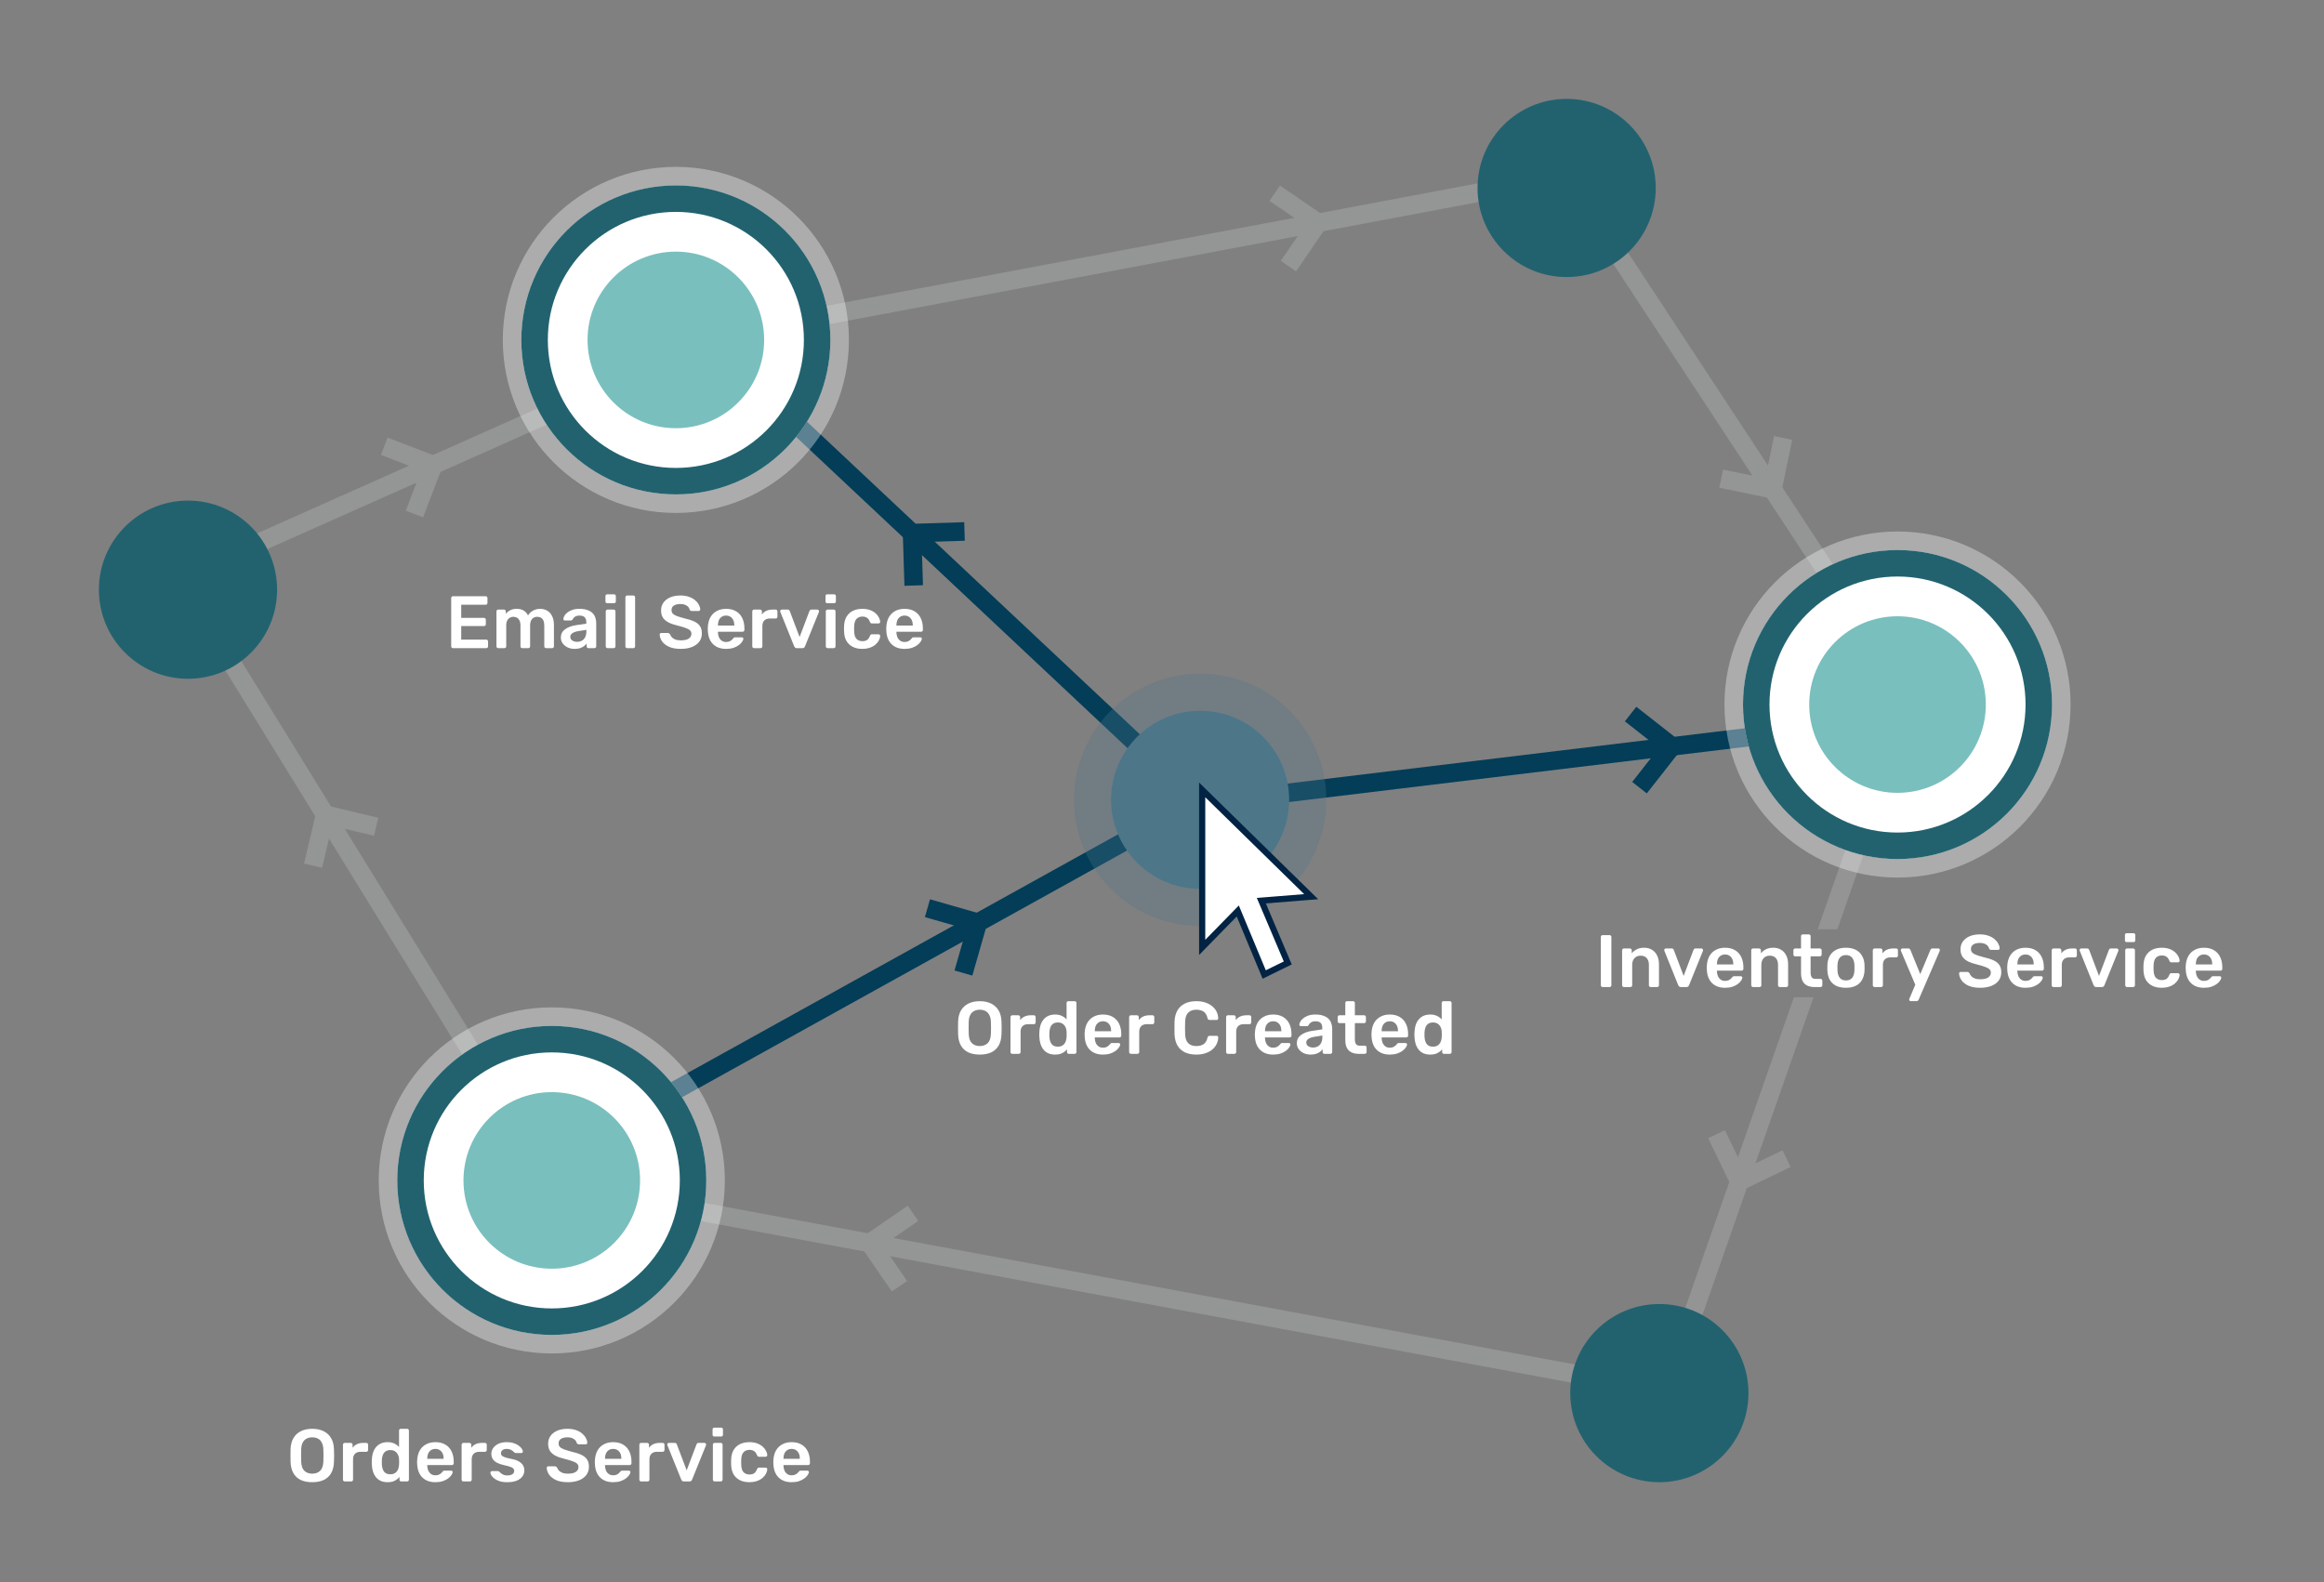 <?xml version="1.0" encoding="utf-8"?>
<!--
  Copyright 2023-2025 Solace Systems. All rights reserved.

  Licensed under the Apache License, Version 2.0 (the "License");
  you may not use this file except in compliance with the License.
  You may obtain a copy of the License at

      http://www.apache.org/licenses/LICENSE-2.0

  Unless required by applicable law or agreed to in writing, software
  distributed under the License is distributed on an "AS IS" BASIS,
  WITHOUT WARRANTIES OR CONDITIONS OF ANY KIND, either express or implied.
  See the License for the specific language governing permissions and
  limitations under the License.
-->
<svg width="376" height="256" viewBox="0 0 376 256" fill="none" xmlns="http://www.w3.org/2000/svg">
<rect x="0" y="0" width="376" height="256" fill="#808080" stroke="none"/>
<path opacity="0.2" fill-rule="evenodd" clip-rule="evenodd" d="M269.424 220.874L279.783 191.255L276.37 184.17L279.072 182.868L281.184 187.25L290.239 161.361H293.417L284.016 188.24L288.397 186.129L289.699 188.832L282.615 192.245L272.255 221.864L269.424 220.874ZM297.264 150.361L306.3 124.526L303.468 123.536L294.086 150.361H297.264Z" fill="#E7E9EC"/>
<g opacity="0.2">
<path d="M81.698 179.008L35.812 104.579" stroke="#E7E9EC" stroke-width="3"/>
<path d="M50.647 140.075L52.605 131.818L60.861 133.777" stroke="#E7E9EC" stroke-width="3"/>
</g>
<g opacity="0.2">
<path d="M27.664 94.156L99.316 62.22" stroke="#E7E9EC" stroke-width="3"/>
<path d="M62.164 72.21L70.087 75.248L67.049 83.171" stroke="#E7E9EC" stroke-width="3"/>
</g>
<g opacity="0.2">
<path d="M122.719 53.083L244.691 30.136" stroke="#E7E9EC" stroke-width="3"/>
<path d="M206.236 31.265L213.241 36.053L208.454 43.058" stroke="#E7E9EC" stroke-width="3"/>
</g>
<g opacity="0.2">
<path d="M257.109 34.039L304.352 105.909" stroke="#E7E9EC" stroke-width="3"/>
<path d="M288.493 70.859L286.775 79.168L278.465 77.45" stroke="#E7E9EC" stroke-width="3"/>
</g>
<g opacity="0.2">
<path d="M265 224.199L109.258 195.295" stroke="#E7E9EC" stroke-width="3"/>
<path d="M145.525 208.128L140.721 201.134L147.715 196.329" stroke="#E7E9EC" stroke-width="3"/>
</g>
<path d="M95.803 183.894L186.193 133.774" stroke="#033D58" stroke-width="3"/>
<path d="M150.051 146.954L158.208 149.292L155.871 157.449" stroke="#033D58" stroke-width="3"/>
<path d="M199.387 134.935L124.238 64.352" stroke="#033D58" stroke-width="3"/>
<path d="M147.829 94.74L147.564 86.259L156.045 85.994" stroke="#033D58" stroke-width="3"/>
<path d="M201.08 129.17L302.259 116.935" stroke="#033D58" stroke-width="3"/>
<path d="M263.814 115.54L270.491 120.777L265.254 127.453" stroke="#033D58" stroke-width="3"/>
<path d="M194.168 143.832C202.13 143.832 208.584 137.378 208.584 129.416C208.584 121.454 202.13 115 194.168 115C186.206 115 179.752 121.454 179.752 129.416C179.752 137.378 186.206 143.832 194.168 143.832Z" fill="#4D7689"/>
<path d="M194.168 146.832C203.787 146.832 211.584 139.035 211.584 129.416C211.584 119.797 203.787 112 194.168 112C184.549 112 176.752 119.797 176.752 129.416C176.752 139.035 184.549 146.832 194.168 146.832Z" stroke="#4D7689" stroke-opacity="0.3" stroke-width="6"/>
<path d="M158.516 170.64C157.804 170.64 157.192 170.524 156.68 170.292C156.168 170.052 155.768 169.688 155.48 169.2C155.192 168.704 155.036 168.088 155.012 167.352C155.004 167.008 155 166.668 155 166.332C155 165.996 155.004 165.652 155.012 165.3C155.036 164.572 155.196 163.964 155.492 163.476C155.788 162.988 156.192 162.62 156.704 162.372C157.224 162.124 157.828 162 158.516 162C159.204 162 159.808 162.124 160.328 162.372C160.848 162.62 161.256 162.988 161.552 163.476C161.848 163.964 162.008 164.572 162.032 165.3C162.048 165.652 162.056 165.996 162.056 166.332C162.056 166.668 162.048 167.008 162.032 167.352C162.008 168.088 161.852 168.704 161.564 169.2C161.276 169.688 160.872 170.052 160.352 170.292C159.84 170.524 159.228 170.64 158.516 170.64ZM158.516 169.26C159.036 169.26 159.46 169.108 159.788 168.804C160.116 168.492 160.292 167.988 160.316 167.292C160.332 166.94 160.34 166.616 160.34 166.32C160.34 166.016 160.332 165.692 160.316 165.348C160.3 164.884 160.212 164.508 160.052 164.22C159.9 163.924 159.692 163.712 159.428 163.584C159.164 163.448 158.86 163.38 158.516 163.38C158.18 163.38 157.88 163.448 157.616 163.584C157.352 163.712 157.14 163.924 156.98 164.22C156.828 164.508 156.744 164.884 156.728 165.348C156.72 165.692 156.716 166.016 156.716 166.32C156.716 166.616 156.72 166.94 156.728 167.292C156.752 167.988 156.928 168.492 157.256 168.804C157.584 169.108 158.004 169.26 158.516 169.26Z" fill="white"/>
<path d="M163.776 170.52C163.696 170.52 163.628 170.492 163.572 170.436C163.516 170.38 163.488 170.312 163.488 170.232V164.58C163.488 164.492 163.516 164.42 163.572 164.364C163.628 164.308 163.696 164.28 163.776 164.28H164.748C164.828 164.28 164.896 164.308 164.952 164.364C165.016 164.42 165.048 164.492 165.048 164.58V165.072C165.232 164.816 165.468 164.62 165.756 164.484C166.052 164.348 166.392 164.28 166.776 164.28H167.268C167.356 164.28 167.424 164.308 167.472 164.364C167.528 164.42 167.556 164.488 167.556 164.568V165.432C167.556 165.512 167.528 165.58 167.472 165.636C167.424 165.692 167.356 165.72 167.268 165.72H166.332C165.948 165.72 165.648 165.828 165.432 166.044C165.224 166.26 165.12 166.556 165.12 166.932V170.232C165.12 170.312 165.092 170.38 165.036 170.436C164.98 170.492 164.908 170.52 164.82 170.52H163.776Z" fill="white"/>
<path d="M170.714 170.64C170.298 170.64 169.93 170.572 169.61 170.436C169.298 170.292 169.038 170.092 168.83 169.836C168.622 169.58 168.462 169.28 168.35 168.936C168.238 168.584 168.174 168.2 168.158 167.784C168.15 167.64 168.146 167.512 168.146 167.4C168.146 167.28 168.15 167.148 168.158 167.004C168.174 166.604 168.234 166.232 168.338 165.888C168.45 165.544 168.61 165.244 168.818 164.988C169.034 164.724 169.298 164.52 169.61 164.376C169.93 164.232 170.298 164.16 170.714 164.16C171.146 164.16 171.51 164.236 171.806 164.388C172.11 164.532 172.362 164.72 172.562 164.952V162.288C172.562 162.208 172.586 162.14 172.634 162.084C172.69 162.028 172.762 162 172.85 162H173.87C173.95 162 174.018 162.028 174.074 162.084C174.13 162.14 174.158 162.208 174.158 162.288V170.232C174.158 170.312 174.13 170.38 174.074 170.436C174.018 170.492 173.95 170.52 173.87 170.52H172.922C172.834 170.52 172.762 170.492 172.706 170.436C172.658 170.38 172.634 170.312 172.634 170.232V169.788C172.434 170.036 172.178 170.24 171.866 170.4C171.562 170.56 171.178 170.64 170.714 170.64ZM171.158 169.356C171.494 169.356 171.762 169.28 171.962 169.128C172.162 168.976 172.31 168.784 172.406 168.552C172.502 168.312 172.554 168.068 172.562 167.82C172.57 167.676 172.574 167.524 172.574 167.364C172.574 167.196 172.57 167.04 172.562 166.896C172.554 166.656 172.498 166.428 172.394 166.212C172.29 165.988 172.138 165.804 171.938 165.66C171.738 165.516 171.478 165.444 171.158 165.444C170.822 165.444 170.554 165.52 170.354 165.672C170.162 165.816 170.022 166.008 169.934 166.248C169.846 166.488 169.794 166.752 169.778 167.04C169.77 167.28 169.77 167.52 169.778 167.76C169.794 168.048 169.846 168.312 169.934 168.552C170.022 168.792 170.162 168.988 170.354 169.14C170.554 169.284 170.822 169.356 171.158 169.356Z" fill="white"/>
<path d="M178.444 170.64C177.556 170.64 176.852 170.384 176.332 169.872C175.812 169.36 175.532 168.632 175.492 167.688C175.484 167.608 175.48 167.508 175.48 167.388C175.48 167.26 175.484 167.16 175.492 167.088C175.524 166.488 175.66 165.968 175.9 165.528C176.148 165.088 176.488 164.752 176.92 164.52C177.352 164.28 177.86 164.16 178.444 164.16C179.092 164.16 179.636 164.296 180.076 164.568C180.516 164.832 180.848 165.204 181.072 165.684C181.296 166.156 181.408 166.704 181.408 167.328V167.58C181.408 167.66 181.38 167.728 181.324 167.784C181.268 167.84 181.196 167.868 181.108 167.868H177.124C177.124 167.868 177.124 167.88 177.124 167.904C177.124 167.928 177.124 167.948 177.124 167.964C177.132 168.244 177.184 168.504 177.28 168.744C177.384 168.976 177.532 169.164 177.724 169.308C177.924 169.452 178.16 169.524 178.432 169.524C178.656 169.524 178.844 169.492 178.996 169.428C179.148 169.356 179.272 169.276 179.368 169.188C179.464 169.1 179.532 169.028 179.572 168.972C179.644 168.876 179.7 168.82 179.74 168.804C179.788 168.78 179.856 168.768 179.944 168.768H180.976C181.056 168.768 181.12 168.792 181.168 168.84C181.224 168.888 181.248 168.948 181.24 169.02C181.232 169.148 181.164 169.304 181.036 169.488C180.916 169.672 180.74 169.852 180.508 170.028C180.276 170.204 179.984 170.352 179.632 170.472C179.288 170.584 178.892 170.64 178.444 170.64ZM177.124 166.86H179.776V166.824C179.776 166.512 179.724 166.24 179.62 166.008C179.516 165.776 179.364 165.592 179.164 165.456C178.964 165.32 178.724 165.252 178.444 165.252C178.164 165.252 177.924 165.32 177.724 165.456C177.524 165.592 177.372 165.776 177.268 166.008C177.172 166.24 177.124 166.512 177.124 166.824V166.86Z" fill="white"/>
<path d="M182.972 170.52C182.892 170.52 182.824 170.492 182.768 170.436C182.712 170.38 182.684 170.312 182.684 170.232V164.58C182.684 164.492 182.712 164.42 182.768 164.364C182.824 164.308 182.892 164.28 182.972 164.28H183.944C184.024 164.28 184.092 164.308 184.148 164.364C184.212 164.42 184.244 164.492 184.244 164.58V165.072C184.428 164.816 184.664 164.62 184.952 164.484C185.248 164.348 185.588 164.28 185.972 164.28H186.464C186.552 164.28 186.62 164.308 186.668 164.364C186.724 164.42 186.752 164.488 186.752 164.568V165.432C186.752 165.512 186.724 165.58 186.668 165.636C186.62 165.692 186.552 165.72 186.464 165.72H185.528C185.144 165.72 184.844 165.828 184.628 166.044C184.42 166.26 184.316 166.556 184.316 166.932V170.232C184.316 170.312 184.288 170.38 184.232 170.436C184.176 170.492 184.104 170.52 184.016 170.52H182.972Z" fill="white"/>
<path d="M193.556 170.64C192.812 170.64 192.18 170.512 191.66 170.256C191.148 169.992 190.756 169.62 190.484 169.14C190.212 168.652 190.06 168.068 190.028 167.388C190.02 167.06 190.016 166.708 190.016 166.332C190.016 165.956 190.02 165.596 190.028 165.252C190.06 164.58 190.212 164 190.484 163.512C190.764 163.024 191.16 162.652 191.672 162.396C192.192 162.132 192.82 162 193.556 162C194.1 162 194.588 162.072 195.02 162.216C195.452 162.36 195.82 162.56 196.124 162.816C196.428 163.064 196.664 163.356 196.832 163.692C197 164.028 197.088 164.392 197.096 164.784C197.104 164.856 197.08 164.916 197.024 164.964C196.976 165.012 196.916 165.036 196.844 165.036H195.704C195.616 165.036 195.544 165.016 195.488 164.976C195.432 164.928 195.392 164.852 195.368 164.748C195.24 164.22 195.02 163.86 194.708 163.668C194.396 163.476 194.008 163.38 193.544 163.38C193.008 163.38 192.58 163.532 192.26 163.836C191.94 164.132 191.768 164.624 191.744 165.312C191.72 165.968 191.72 166.64 191.744 167.328C191.768 168.016 191.94 168.512 192.26 168.816C192.58 169.112 193.008 169.26 193.544 169.26C194.008 169.26 194.396 169.164 194.708 168.972C195.02 168.772 195.24 168.412 195.368 167.892C195.392 167.78 195.432 167.704 195.488 167.664C195.544 167.624 195.616 167.604 195.704 167.604H196.844C196.916 167.604 196.976 167.628 197.024 167.676C197.08 167.724 197.104 167.784 197.096 167.856C197.088 168.248 197 168.612 196.832 168.948C196.664 169.284 196.428 169.58 196.124 169.836C195.82 170.084 195.452 170.28 195.02 170.424C194.588 170.568 194.1 170.64 193.556 170.64Z" fill="white"/>
<path d="M198.661 170.52C198.581 170.52 198.513 170.492 198.457 170.436C198.401 170.38 198.373 170.312 198.373 170.232V164.58C198.373 164.492 198.401 164.42 198.457 164.364C198.513 164.308 198.581 164.28 198.661 164.28H199.633C199.713 164.28 199.781 164.308 199.837 164.364C199.901 164.42 199.933 164.492 199.933 164.58V165.072C200.117 164.816 200.353 164.62 200.641 164.484C200.937 164.348 201.277 164.28 201.661 164.28H202.153C202.241 164.28 202.309 164.308 202.357 164.364C202.413 164.42 202.441 164.488 202.441 164.568V165.432C202.441 165.512 202.413 165.58 202.357 165.636C202.309 165.692 202.241 165.72 202.153 165.72H201.217C200.833 165.72 200.533 165.828 200.317 166.044C200.109 166.26 200.005 166.556 200.005 166.932V170.232C200.005 170.312 199.977 170.38 199.921 170.436C199.865 170.492 199.793 170.52 199.705 170.52H198.661Z" fill="white"/>
<path d="M205.984 170.64C205.096 170.64 204.392 170.384 203.872 169.872C203.352 169.36 203.072 168.632 203.032 167.688C203.024 167.608 203.02 167.508 203.02 167.388C203.02 167.26 203.024 167.16 203.032 167.088C203.064 166.488 203.2 165.968 203.44 165.528C203.688 165.088 204.028 164.752 204.46 164.52C204.892 164.28 205.4 164.16 205.984 164.16C206.632 164.16 207.176 164.296 207.616 164.568C208.056 164.832 208.388 165.204 208.612 165.684C208.836 166.156 208.948 166.704 208.948 167.328V167.58C208.948 167.66 208.92 167.728 208.864 167.784C208.808 167.84 208.736 167.868 208.648 167.868H204.664C204.664 167.868 204.664 167.88 204.664 167.904C204.664 167.928 204.664 167.948 204.664 167.964C204.672 168.244 204.724 168.504 204.82 168.744C204.924 168.976 205.072 169.164 205.264 169.308C205.464 169.452 205.7 169.524 205.972 169.524C206.196 169.524 206.384 169.492 206.536 169.428C206.688 169.356 206.812 169.276 206.908 169.188C207.004 169.1 207.072 169.028 207.112 168.972C207.184 168.876 207.24 168.82 207.28 168.804C207.328 168.78 207.396 168.768 207.484 168.768H208.516C208.596 168.768 208.66 168.792 208.708 168.84C208.764 168.888 208.788 168.948 208.78 169.02C208.772 169.148 208.704 169.304 208.576 169.488C208.456 169.672 208.28 169.852 208.048 170.028C207.816 170.204 207.524 170.352 207.172 170.472C206.828 170.584 206.432 170.64 205.984 170.64ZM204.664 166.86H207.316V166.824C207.316 166.512 207.264 166.24 207.16 166.008C207.056 165.776 206.904 165.592 206.704 165.456C206.504 165.32 206.264 165.252 205.984 165.252C205.704 165.252 205.464 165.32 205.264 165.456C205.064 165.592 204.912 165.776 204.808 166.008C204.712 166.24 204.664 166.512 204.664 166.824V166.86Z" fill="white"/>
<path d="M212.034 170.64C211.618 170.64 211.242 170.56 210.906 170.4C210.57 170.232 210.302 170.012 210.102 169.74C209.91 169.46 209.814 169.148 209.814 168.804C209.814 168.244 210.038 167.8 210.486 167.472C210.942 167.136 211.542 166.912 212.286 166.8L213.93 166.56V166.308C213.93 165.972 213.846 165.712 213.678 165.528C213.51 165.344 213.222 165.252 212.814 165.252C212.526 165.252 212.29 165.312 212.106 165.432C211.93 165.544 211.798 165.696 211.71 165.888C211.646 165.992 211.554 166.044 211.434 166.044H210.486C210.398 166.044 210.33 166.02 210.282 165.972C210.242 165.924 210.222 165.86 210.222 165.78C210.23 165.652 210.282 165.496 210.378 165.312C210.474 165.128 210.626 164.952 210.834 164.784C211.042 164.608 211.31 164.46 211.638 164.34C211.966 164.22 212.362 164.16 212.826 164.16C213.33 164.16 213.754 164.224 214.098 164.352C214.45 164.472 214.73 164.636 214.938 164.844C215.146 165.052 215.298 165.296 215.394 165.576C215.49 165.856 215.538 166.152 215.538 166.464V170.232C215.538 170.312 215.51 170.38 215.454 170.436C215.398 170.492 215.33 170.52 215.25 170.52H214.278C214.19 170.52 214.118 170.492 214.062 170.436C214.014 170.38 213.99 170.312 213.99 170.232V169.764C213.886 169.916 213.746 170.06 213.57 170.196C213.394 170.324 213.178 170.432 212.922 170.52C212.674 170.6 212.378 170.64 212.034 170.64ZM212.442 169.5C212.722 169.5 212.974 169.44 213.198 169.32C213.43 169.2 213.61 169.016 213.738 168.768C213.874 168.512 213.942 168.192 213.942 167.808V167.556L212.742 167.748C212.27 167.82 211.918 167.936 211.686 168.096C211.454 168.256 211.338 168.452 211.338 168.684C211.338 168.86 211.39 169.012 211.494 169.14C211.606 169.26 211.746 169.352 211.914 169.416C212.082 169.472 212.258 169.5 212.442 169.5Z" fill="white"/>
<path d="M219.84 170.52C219.36 170.52 218.956 170.436 218.628 170.268C218.3 170.1 218.056 169.852 217.896 169.524C217.736 169.188 217.656 168.772 217.656 168.276V165.552H216.708C216.628 165.552 216.56 165.524 216.504 165.468C216.448 165.412 216.42 165.344 216.42 165.264V164.568C216.42 164.488 216.448 164.42 216.504 164.364C216.56 164.308 216.628 164.28 216.708 164.28H217.656V162.288C217.656 162.208 217.68 162.14 217.728 162.084C217.784 162.028 217.856 162 217.944 162H218.916C218.996 162 219.064 162.028 219.12 162.084C219.176 162.14 219.204 162.208 219.204 162.288V164.28H220.704C220.784 164.28 220.852 164.308 220.908 164.364C220.964 164.42 220.992 164.488 220.992 164.568V165.264C220.992 165.344 220.964 165.412 220.908 165.468C220.852 165.524 220.784 165.552 220.704 165.552H219.204V168.156C219.204 168.484 219.26 168.74 219.372 168.924C219.492 169.108 219.696 169.2 219.984 169.2H220.812C220.892 169.2 220.96 169.228 221.016 169.284C221.072 169.34 221.1 169.408 221.1 169.488V170.232C221.1 170.312 221.072 170.38 221.016 170.436C220.96 170.492 220.892 170.52 220.812 170.52H219.84Z" fill="white"/>
<path d="M224.853 170.64C223.965 170.64 223.261 170.384 222.741 169.872C222.221 169.36 221.941 168.632 221.901 167.688C221.893 167.608 221.889 167.508 221.889 167.388C221.889 167.26 221.893 167.16 221.901 167.088C221.933 166.488 222.069 165.968 222.309 165.528C222.557 165.088 222.897 164.752 223.329 164.52C223.761 164.28 224.269 164.16 224.853 164.16C225.501 164.16 226.045 164.296 226.485 164.568C226.925 164.832 227.257 165.204 227.481 165.684C227.705 166.156 227.817 166.704 227.817 167.328V167.58C227.817 167.66 227.789 167.728 227.733 167.784C227.677 167.84 227.605 167.868 227.517 167.868H223.533C223.533 167.868 223.533 167.88 223.533 167.904C223.533 167.928 223.533 167.948 223.533 167.964C223.541 168.244 223.593 168.504 223.689 168.744C223.793 168.976 223.941 169.164 224.133 169.308C224.333 169.452 224.569 169.524 224.841 169.524C225.065 169.524 225.253 169.492 225.405 169.428C225.557 169.356 225.681 169.276 225.777 169.188C225.873 169.1 225.941 169.028 225.981 168.972C226.053 168.876 226.109 168.82 226.149 168.804C226.197 168.78 226.265 168.768 226.353 168.768H227.385C227.465 168.768 227.529 168.792 227.577 168.84C227.633 168.888 227.657 168.948 227.649 169.02C227.641 169.148 227.573 169.304 227.445 169.488C227.325 169.672 227.149 169.852 226.917 170.028C226.685 170.204 226.393 170.352 226.041 170.472C225.697 170.584 225.301 170.64 224.853 170.64ZM223.533 166.86H226.185V166.824C226.185 166.512 226.133 166.24 226.029 166.008C225.925 165.776 225.773 165.592 225.573 165.456C225.373 165.32 225.133 165.252 224.853 165.252C224.573 165.252 224.333 165.32 224.133 165.456C223.933 165.592 223.781 165.776 223.677 166.008C223.581 166.24 223.533 166.512 223.533 166.824V166.86Z" fill="white"/>
<path d="M231.406 170.64C230.99 170.64 230.622 170.572 230.302 170.436C229.99 170.292 229.73 170.092 229.522 169.836C229.314 169.58 229.154 169.28 229.042 168.936C228.93 168.584 228.866 168.2 228.85 167.784C228.842 167.64 228.838 167.512 228.838 167.4C228.838 167.28 228.842 167.148 228.85 167.004C228.866 166.604 228.926 166.232 229.03 165.888C229.142 165.544 229.302 165.244 229.51 164.988C229.726 164.724 229.99 164.52 230.302 164.376C230.622 164.232 230.99 164.16 231.406 164.16C231.838 164.16 232.202 164.236 232.498 164.388C232.802 164.532 233.054 164.72 233.254 164.952V162.288C233.254 162.208 233.278 162.14 233.326 162.084C233.382 162.028 233.454 162 233.542 162H234.562C234.642 162 234.71 162.028 234.766 162.084C234.822 162.14 234.85 162.208 234.85 162.288V170.232C234.85 170.312 234.822 170.38 234.766 170.436C234.71 170.492 234.642 170.52 234.562 170.52H233.614C233.526 170.52 233.454 170.492 233.398 170.436C233.35 170.38 233.326 170.312 233.326 170.232V169.788C233.126 170.036 232.87 170.24 232.558 170.4C232.254 170.56 231.87 170.64 231.406 170.64ZM231.85 169.356C232.186 169.356 232.454 169.28 232.654 169.128C232.854 168.976 233.002 168.784 233.098 168.552C233.194 168.312 233.246 168.068 233.254 167.82C233.262 167.676 233.266 167.524 233.266 167.364C233.266 167.196 233.262 167.04 233.254 166.896C233.246 166.656 233.19 166.428 233.086 166.212C232.982 165.988 232.83 165.804 232.63 165.66C232.43 165.516 232.17 165.444 231.85 165.444C231.514 165.444 231.246 165.52 231.046 165.672C230.854 165.816 230.714 166.008 230.626 166.248C230.538 166.488 230.486 166.752 230.47 167.04C230.462 167.28 230.462 167.52 230.47 167.76C230.486 168.048 230.538 168.312 230.626 168.552C230.714 168.792 230.854 168.988 231.046 169.14C231.246 169.284 231.514 169.356 231.85 169.356Z" fill="white"/>
<path d="M114.273 191C114.273 204.807 103.081 216 89.273 216C75.466 216 64.273 204.807 64.273 191C64.273 177.193 75.466 166 89.273 166C103.081 166 114.273 177.193 114.273 191Z" fill="white"/>
<path d="M89.273 217.5C103.909 217.5 115.773 205.636 115.773 191C115.773 176.364 103.909 164.5 89.273 164.5C74.638 164.5 62.773 176.364 62.773 191C62.773 205.636 74.638 217.5 89.273 217.5Z" stroke="white" stroke-opacity="0.35" stroke-width="3"/>
<path fill-rule="evenodd" clip-rule="evenodd" d="M89.273 211.714C100.714 211.714 109.988 202.44 109.988 191C109.988 179.56 100.714 170.286 89.273 170.286C77.833 170.286 68.559 179.56 68.559 191C68.559 202.44 77.833 211.714 89.273 211.714ZM89.273 216C103.081 216 114.273 204.807 114.273 191C114.273 177.193 103.081 166 89.273 166C75.466 166 64.273 177.193 64.273 191C64.273 204.807 75.466 216 89.273 216Z" fill="#22626F"/>
<path d="M103.558 191.002C103.558 198.892 97.162 205.288 89.272 205.288C81.382 205.288 74.986 198.892 74.986 191.002C74.986 183.112 81.382 176.716 89.272 176.716C97.162 176.716 103.558 183.112 103.558 191.002Z" fill="#79BFBE"/>
<path d="M50.516 239.832C49.804 239.832 49.192 239.716 48.68 239.484C48.168 239.244 47.768 238.88 47.48 238.392C47.192 237.896 47.036 237.28 47.012 236.544C47.004 236.2 47 235.86 47 235.524C47 235.188 47.004 234.844 47.012 234.492C47.036 233.764 47.196 233.156 47.492 232.668C47.788 232.18 48.192 231.812 48.704 231.564C49.224 231.316 49.828 231.192 50.516 231.192C51.204 231.192 51.808 231.316 52.328 231.564C52.848 231.812 53.256 232.18 53.552 232.668C53.848 233.156 54.008 233.764 54.032 234.492C54.048 234.844 54.056 235.188 54.056 235.524C54.056 235.86 54.048 236.2 54.032 236.544C54.008 237.28 53.852 237.896 53.564 238.392C53.276 238.88 52.872 239.244 52.352 239.484C51.84 239.716 51.228 239.832 50.516 239.832ZM50.516 238.452C51.036 238.452 51.46 238.3 51.788 237.996C52.116 237.684 52.292 237.18 52.316 236.484C52.332 236.132 52.34 235.808 52.34 235.512C52.34 235.208 52.332 234.884 52.316 234.54C52.3 234.076 52.212 233.7 52.052 233.412C51.9 233.116 51.692 232.904 51.428 232.776C51.164 232.64 50.86 232.572 50.516 232.572C50.18 232.572 49.88 232.64 49.616 232.776C49.352 232.904 49.14 233.116 48.98 233.412C48.828 233.7 48.744 234.076 48.728 234.54C48.72 234.884 48.716 235.208 48.716 235.512C48.716 235.808 48.72 236.132 48.728 236.484C48.752 237.18 48.928 237.684 49.256 237.996C49.584 238.3 50.004 238.452 50.516 238.452Z" fill="white"/>
<path d="M55.776 239.712C55.696 239.712 55.628 239.684 55.572 239.628C55.516 239.572 55.488 239.504 55.488 239.424V233.772C55.488 233.684 55.516 233.612 55.572 233.556C55.628 233.5 55.696 233.472 55.776 233.472H56.748C56.828 233.472 56.896 233.5 56.952 233.556C57.016 233.612 57.048 233.684 57.048 233.772V234.264C57.232 234.008 57.468 233.812 57.756 233.676C58.052 233.54 58.392 233.472 58.776 233.472H59.268C59.356 233.472 59.424 233.5 59.472 233.556C59.528 233.612 59.556 233.68 59.556 233.76V234.624C59.556 234.704 59.528 234.772 59.472 234.828C59.424 234.884 59.356 234.912 59.268 234.912H58.332C57.948 234.912 57.648 235.02 57.432 235.236C57.224 235.452 57.12 235.748 57.12 236.124V239.424C57.12 239.504 57.092 239.572 57.036 239.628C56.98 239.684 56.908 239.712 56.82 239.712H55.776Z" fill="white"/>
<path d="M62.715 239.832C62.298 239.832 61.931 239.764 61.611 239.628C61.298 239.484 61.038 239.284 60.831 239.028C60.623 238.772 60.462 238.472 60.35 238.128C60.239 237.776 60.175 237.392 60.158 236.976C60.151 236.832 60.147 236.704 60.147 236.592C60.147 236.472 60.151 236.34 60.158 236.196C60.175 235.796 60.234 235.424 60.339 235.08C60.45 234.736 60.611 234.436 60.819 234.18C61.035 233.916 61.298 233.712 61.611 233.568C61.931 233.424 62.298 233.352 62.715 233.352C63.147 233.352 63.511 233.428 63.806 233.58C64.111 233.724 64.362 233.912 64.562 234.144V231.48C64.562 231.4 64.587 231.332 64.635 231.276C64.691 231.22 64.763 231.192 64.85 231.192H65.871C65.951 231.192 66.019 231.22 66.075 231.276C66.13 231.332 66.159 231.4 66.159 231.48V239.424C66.159 239.504 66.13 239.572 66.075 239.628C66.019 239.684 65.951 239.712 65.871 239.712H64.922C64.835 239.712 64.763 239.684 64.707 239.628C64.659 239.572 64.635 239.504 64.635 239.424V238.98C64.434 239.228 64.178 239.432 63.867 239.592C63.562 239.752 63.178 239.832 62.715 239.832ZM63.158 238.548C63.495 238.548 63.763 238.472 63.962 238.32C64.162 238.168 64.311 237.976 64.406 237.744C64.502 237.504 64.555 237.26 64.562 237.012C64.57 236.868 64.575 236.716 64.575 236.556C64.575 236.388 64.57 236.232 64.562 236.088C64.555 235.848 64.499 235.62 64.394 235.404C64.29 235.18 64.138 234.996 63.938 234.852C63.739 234.708 63.478 234.636 63.158 234.636C62.822 234.636 62.554 234.712 62.355 234.864C62.163 235.008 62.023 235.2 61.934 235.44C61.846 235.68 61.794 235.944 61.779 236.232C61.77 236.472 61.77 236.712 61.779 236.952C61.794 237.24 61.846 237.504 61.934 237.744C62.023 237.984 62.163 238.18 62.355 238.332C62.554 238.476 62.822 238.548 63.158 238.548Z" fill="white"/>
<path d="M70.445 239.832C69.556 239.832 68.853 239.576 68.332 239.064C67.812 238.552 67.532 237.824 67.493 236.88C67.484 236.8 67.481 236.7 67.481 236.58C67.481 236.452 67.484 236.352 67.493 236.28C67.525 235.68 67.66 235.16 67.9 234.72C68.148 234.28 68.489 233.944 68.921 233.712C69.353 233.472 69.861 233.352 70.445 233.352C71.093 233.352 71.636 233.488 72.076 233.76C72.516 234.024 72.849 234.396 73.073 234.876C73.296 235.348 73.409 235.896 73.409 236.52V236.772C73.409 236.852 73.38 236.92 73.325 236.976C73.269 237.032 73.197 237.06 73.109 237.06H69.124C69.124 237.06 69.124 237.072 69.124 237.096C69.124 237.12 69.124 237.14 69.124 237.156C69.132 237.436 69.184 237.696 69.281 237.936C69.385 238.168 69.532 238.356 69.725 238.5C69.924 238.644 70.16 238.716 70.433 238.716C70.656 238.716 70.844 238.684 70.996 238.62C71.148 238.548 71.272 238.468 71.368 238.38C71.465 238.292 71.532 238.22 71.573 238.164C71.644 238.068 71.701 238.012 71.74 237.996C71.788 237.972 71.856 237.96 71.945 237.96H72.977C73.056 237.96 73.121 237.984 73.168 238.032C73.225 238.08 73.249 238.14 73.24 238.212C73.233 238.34 73.165 238.496 73.037 238.68C72.916 238.864 72.74 239.044 72.508 239.22C72.276 239.396 71.984 239.544 71.632 239.664C71.288 239.776 70.892 239.832 70.445 239.832ZM69.124 236.052H71.776V236.016C71.776 235.704 71.725 235.432 71.621 235.2C71.516 234.968 71.365 234.784 71.165 234.648C70.965 234.512 70.725 234.444 70.445 234.444C70.165 234.444 69.924 234.512 69.725 234.648C69.525 234.784 69.373 234.968 69.269 235.2C69.172 235.432 69.124 235.704 69.124 236.016V236.052Z" fill="white"/>
<path d="M74.972 239.712C74.892 239.712 74.824 239.684 74.768 239.628C74.712 239.572 74.684 239.504 74.684 239.424V233.772C74.684 233.684 74.712 233.612 74.768 233.556C74.824 233.5 74.892 233.472 74.972 233.472H75.944C76.024 233.472 76.092 233.5 76.148 233.556C76.212 233.612 76.244 233.684 76.244 233.772V234.264C76.428 234.008 76.664 233.812 76.952 233.676C77.248 233.54 77.588 233.472 77.972 233.472H78.464C78.552 233.472 78.62 233.5 78.668 233.556C78.724 233.612 78.752 233.68 78.752 233.76V234.624C78.752 234.704 78.724 234.772 78.668 234.828C78.62 234.884 78.552 234.912 78.464 234.912H77.528C77.144 234.912 76.844 235.02 76.628 235.236C76.42 235.452 76.316 235.748 76.316 236.124V239.424C76.316 239.504 76.288 239.572 76.232 239.628C76.176 239.684 76.104 239.712 76.016 239.712H74.972Z" fill="white"/>
<path d="M82.051 239.832C81.571 239.832 81.159 239.776 80.815 239.664C80.479 239.552 80.203 239.412 79.987 239.244C79.771 239.076 79.611 238.908 79.507 238.74C79.403 238.572 79.347 238.432 79.339 238.32C79.331 238.232 79.355 238.164 79.411 238.116C79.475 238.06 79.543 238.032 79.615 238.032H80.563C80.595 238.032 80.623 238.036 80.647 238.044C80.671 238.052 80.703 238.076 80.743 238.116C80.847 238.204 80.955 238.296 81.067 238.392C81.187 238.488 81.327 238.572 81.487 238.644C81.647 238.708 81.847 238.74 82.087 238.74C82.399 238.74 82.659 238.68 82.867 238.56C83.083 238.432 83.191 238.252 83.191 238.02C83.191 237.852 83.143 237.716 83.047 237.612C82.959 237.508 82.791 237.416 82.543 237.336C82.295 237.248 81.943 237.156 81.487 237.06C81.039 236.956 80.667 236.824 80.371 236.664C80.075 236.504 79.855 236.304 79.711 236.064C79.567 235.824 79.495 235.544 79.495 235.224C79.495 234.912 79.587 234.616 79.771 234.336C79.963 234.048 80.243 233.812 80.611 233.628C80.987 233.444 81.451 233.352 82.003 233.352C82.435 233.352 82.811 233.408 83.131 233.52C83.451 233.624 83.715 233.756 83.923 233.916C84.139 234.076 84.303 234.24 84.415 234.408C84.527 234.568 84.587 234.708 84.595 234.828C84.603 234.916 84.579 234.988 84.523 235.044C84.467 235.092 84.403 235.116 84.331 235.116H83.443C83.403 235.116 83.367 235.108 83.335 235.092C83.303 235.076 83.271 235.056 83.239 235.032C83.151 234.952 83.055 234.868 82.951 234.78C82.847 234.692 82.719 234.616 82.567 234.552C82.423 234.48 82.231 234.444 81.991 234.444C81.687 234.444 81.455 234.512 81.295 234.648C81.135 234.776 81.055 234.94 81.055 235.14C81.055 235.276 81.091 235.396 81.163 235.5C81.243 235.596 81.399 235.688 81.631 235.776C81.863 235.864 82.215 235.956 82.687 236.052C83.223 236.148 83.647 236.292 83.959 236.484C84.279 236.668 84.503 236.884 84.631 237.132C84.767 237.372 84.835 237.64 84.835 237.936C84.835 238.296 84.727 238.62 84.511 238.908C84.303 239.196 83.991 239.424 83.575 239.592C83.167 239.752 82.659 239.832 82.051 239.832Z" fill="white"/>
<path d="M91.875 239.832C91.131 239.832 90.507 239.724 90.003 239.508C89.507 239.284 89.127 238.996 88.863 238.644C88.607 238.284 88.471 237.908 88.455 237.516C88.455 237.444 88.479 237.384 88.527 237.336C88.575 237.288 88.635 237.264 88.707 237.264H89.775C89.879 237.264 89.955 237.288 90.003 237.336C90.059 237.376 90.107 237.428 90.147 237.492C90.195 237.644 90.287 237.796 90.423 237.948C90.559 238.092 90.743 238.212 90.975 238.308C91.215 238.404 91.515 238.452 91.875 238.452C92.451 238.452 92.879 238.356 93.159 238.164C93.447 237.972 93.591 237.712 93.591 237.384C93.591 237.152 93.515 236.968 93.363 236.832C93.211 236.688 92.975 236.56 92.655 236.448C92.343 236.328 91.927 236.204 91.407 236.076C90.807 235.932 90.303 235.76 89.895 235.56C89.495 235.352 89.191 235.092 88.983 234.78C88.783 234.468 88.683 234.072 88.683 233.592C88.683 233.128 88.807 232.716 89.055 232.356C89.311 231.996 89.671 231.712 90.135 231.504C90.607 231.296 91.167 231.192 91.815 231.192C92.335 231.192 92.795 231.264 93.195 231.408C93.595 231.544 93.927 231.728 94.191 231.96C94.455 232.184 94.655 232.428 94.791 232.692C94.935 232.948 95.011 233.2 95.019 233.448C95.019 233.512 94.995 233.572 94.947 233.628C94.907 233.676 94.847 233.7 94.767 233.7H93.651C93.587 233.7 93.523 233.684 93.459 233.652C93.395 233.62 93.343 233.56 93.303 233.472C93.255 233.224 93.099 233.012 92.835 232.836C92.571 232.66 92.231 232.572 91.815 232.572C91.383 232.572 91.035 232.652 90.771 232.812C90.507 232.972 90.375 233.22 90.375 233.556C90.375 233.78 90.439 233.968 90.567 234.12C90.703 234.264 90.915 234.392 91.203 234.504C91.499 234.616 91.887 234.736 92.367 234.864C93.047 235.016 93.603 235.192 94.035 235.392C94.467 235.592 94.783 235.848 94.983 236.16C95.183 236.464 95.283 236.852 95.283 237.324C95.283 237.852 95.139 238.304 94.851 238.68C94.571 239.048 94.175 239.332 93.663 239.532C93.151 239.732 92.555 239.832 91.875 239.832Z" fill="white"/>
<path d="M99.202 239.832C98.314 239.832 97.61 239.576 97.09 239.064C96.57 238.552 96.29 237.824 96.25 236.88C96.242 236.8 96.238 236.7 96.238 236.58C96.238 236.452 96.242 236.352 96.25 236.28C96.282 235.68 96.418 235.16 96.658 234.72C96.906 234.28 97.246 233.944 97.678 233.712C98.11 233.472 98.618 233.352 99.202 233.352C99.85 233.352 100.394 233.488 100.834 233.76C101.274 234.024 101.606 234.396 101.83 234.876C102.054 235.348 102.166 235.896 102.166 236.52V236.772C102.166 236.852 102.138 236.92 102.082 236.976C102.026 237.032 101.954 237.06 101.866 237.06H97.882C97.882 237.06 97.882 237.072 97.882 237.096C97.882 237.12 97.882 237.14 97.882 237.156C97.89 237.436 97.942 237.696 98.038 237.936C98.142 238.168 98.29 238.356 98.482 238.5C98.682 238.644 98.918 238.716 99.19 238.716C99.414 238.716 99.602 238.684 99.754 238.62C99.906 238.548 100.03 238.468 100.126 238.38C100.222 238.292 100.29 238.22 100.33 238.164C100.402 238.068 100.458 238.012 100.498 237.996C100.546 237.972 100.614 237.96 100.702 237.96H101.734C101.814 237.96 101.878 237.984 101.926 238.032C101.982 238.08 102.006 238.14 101.998 238.212C101.99 238.34 101.922 238.496 101.794 238.68C101.674 238.864 101.498 239.044 101.266 239.22C101.034 239.396 100.742 239.544 100.39 239.664C100.046 239.776 99.65 239.832 99.202 239.832ZM97.882 236.052H100.534V236.016C100.534 235.704 100.482 235.432 100.378 235.2C100.274 234.968 100.122 234.784 99.922 234.648C99.722 234.512 99.482 234.444 99.202 234.444C98.922 234.444 98.682 234.512 98.482 234.648C98.282 234.784 98.13 234.968 98.026 235.2C97.93 235.432 97.882 235.704 97.882 236.016V236.052Z" fill="white"/>
<path d="M103.729 239.712C103.649 239.712 103.581 239.684 103.525 239.628C103.469 239.572 103.441 239.504 103.441 239.424V233.772C103.441 233.684 103.469 233.612 103.525 233.556C103.581 233.5 103.649 233.472 103.729 233.472H104.701C104.781 233.472 104.849 233.5 104.905 233.556C104.969 233.612 105.001 233.684 105.001 233.772V234.264C105.185 234.008 105.421 233.812 105.709 233.676C106.005 233.54 106.345 233.472 106.729 233.472H107.221C107.309 233.472 107.377 233.5 107.425 233.556C107.481 233.612 107.509 233.68 107.509 233.76V234.624C107.509 234.704 107.481 234.772 107.425 234.828C107.377 234.884 107.309 234.912 107.221 234.912H106.285C105.901 234.912 105.601 235.02 105.385 235.236C105.177 235.452 105.073 235.748 105.073 236.124V239.424C105.073 239.504 105.045 239.572 104.989 239.628C104.933 239.684 104.861 239.712 104.773 239.712H103.729Z" fill="white"/>
<path d="M110.653 239.712C110.525 239.712 110.429 239.684 110.365 239.628C110.309 239.564 110.261 239.492 110.221 239.412L107.977 233.844C107.961 233.804 107.953 233.768 107.953 233.736C107.953 233.664 107.977 233.604 108.025 233.556C108.081 233.5 108.145 233.472 108.217 233.472H109.189C109.285 233.472 109.357 233.5 109.405 233.556C109.453 233.604 109.485 233.652 109.501 233.7L111.097 237.912L112.693 233.7C112.709 233.652 112.741 233.604 112.789 233.556C112.837 233.5 112.909 233.472 113.005 233.472H113.989C114.053 233.472 114.109 233.5 114.157 233.556C114.213 233.604 114.241 233.664 114.241 233.736C114.241 233.768 114.237 233.804 114.229 233.844L111.973 239.412C111.941 239.492 111.893 239.564 111.829 239.628C111.765 239.684 111.669 239.712 111.541 239.712H110.653Z" fill="white"/>
<path d="M115.623 239.712C115.543 239.712 115.475 239.684 115.419 239.628C115.363 239.572 115.335 239.504 115.335 239.424V233.76C115.335 233.68 115.363 233.612 115.419 233.556C115.475 233.5 115.543 233.472 115.623 233.472H116.619C116.707 233.472 116.775 233.5 116.823 233.556C116.879 233.612 116.907 233.68 116.907 233.76V239.424C116.907 239.504 116.879 239.572 116.823 239.628C116.775 239.684 116.707 239.712 116.619 239.712H115.623ZM115.575 232.44C115.487 232.44 115.415 232.416 115.359 232.368C115.311 232.312 115.287 232.24 115.287 232.152V231.288C115.287 231.208 115.311 231.14 115.359 231.084C115.415 231.028 115.487 231 115.575 231H116.667C116.755 231 116.827 231.028 116.883 231.084C116.939 231.14 116.967 231.208 116.967 231.288V232.152C116.967 232.24 116.939 232.312 116.883 232.368C116.827 232.416 116.755 232.44 116.667 232.44H115.575Z" fill="white"/>
<path d="M121.235 239.832C120.659 239.832 120.151 239.724 119.711 239.508C119.279 239.292 118.939 238.98 118.691 238.572C118.451 238.156 118.319 237.656 118.295 237.072C118.287 236.952 118.283 236.796 118.283 236.604C118.283 236.404 118.287 236.24 118.295 236.112C118.319 235.528 118.451 235.032 118.691 234.624C118.939 234.208 119.279 233.892 119.711 233.676C120.151 233.46 120.659 233.352 121.235 233.352C121.747 233.352 122.183 233.424 122.543 233.568C122.903 233.712 123.199 233.892 123.431 234.108C123.663 234.324 123.835 234.552 123.947 234.792C124.067 235.024 124.131 235.236 124.139 235.428C124.147 235.516 124.119 235.588 124.055 235.644C123.999 235.692 123.931 235.716 123.851 235.716H122.795C122.715 235.716 122.651 235.696 122.603 235.656C122.563 235.616 122.523 235.556 122.483 235.476C122.363 235.156 122.203 234.932 122.003 234.804C121.811 234.668 121.563 234.6 121.259 234.6C120.859 234.6 120.539 234.728 120.299 234.984C120.067 235.232 119.943 235.628 119.927 236.172C119.911 236.476 119.911 236.756 119.927 237.012C119.943 237.564 120.067 237.964 120.299 238.212C120.539 238.46 120.859 238.584 121.259 238.584C121.571 238.584 121.823 238.52 122.015 238.392C122.207 238.256 122.363 238.028 122.483 237.708C122.523 237.628 122.563 237.568 122.603 237.528C122.651 237.488 122.715 237.468 122.795 237.468H123.851C123.931 237.468 123.999 237.496 124.055 237.552C124.119 237.6 124.147 237.668 124.139 237.756C124.131 237.9 124.091 238.064 124.019 238.248C123.955 238.424 123.847 238.608 123.695 238.8C123.551 238.984 123.367 239.156 123.143 239.316C122.919 239.468 122.647 239.592 122.327 239.688C122.015 239.784 121.651 239.832 121.235 239.832Z" fill="white"/>
<path d="M128.077 239.832C127.189 239.832 126.485 239.576 125.965 239.064C125.445 238.552 125.165 237.824 125.125 236.88C125.117 236.8 125.113 236.7 125.113 236.58C125.113 236.452 125.117 236.352 125.125 236.28C125.157 235.68 125.293 235.16 125.533 234.72C125.781 234.28 126.121 233.944 126.553 233.712C126.985 233.472 127.493 233.352 128.077 233.352C128.725 233.352 129.269 233.488 129.709 233.76C130.149 234.024 130.481 234.396 130.705 234.876C130.929 235.348 131.041 235.896 131.041 236.52V236.772C131.041 236.852 131.013 236.92 130.957 236.976C130.901 237.032 130.829 237.06 130.741 237.06H126.757C126.757 237.06 126.757 237.072 126.757 237.096C126.757 237.12 126.757 237.14 126.757 237.156C126.765 237.436 126.817 237.696 126.913 237.936C127.017 238.168 127.165 238.356 127.357 238.5C127.557 238.644 127.793 238.716 128.065 238.716C128.289 238.716 128.477 238.684 128.629 238.62C128.781 238.548 128.905 238.468 129.001 238.38C129.097 238.292 129.165 238.22 129.205 238.164C129.277 238.068 129.333 238.012 129.373 237.996C129.421 237.972 129.489 237.96 129.577 237.96H130.609C130.689 237.96 130.753 237.984 130.801 238.032C130.857 238.08 130.881 238.14 130.873 238.212C130.865 238.34 130.797 238.496 130.669 238.68C130.549 238.864 130.373 239.044 130.141 239.22C129.909 239.396 129.617 239.544 129.265 239.664C128.921 239.776 128.525 239.832 128.077 239.832ZM126.757 236.052H129.409V236.016C129.409 235.704 129.357 235.432 129.253 235.2C129.149 234.968 128.997 234.784 128.797 234.648C128.597 234.512 128.357 234.444 128.077 234.444C127.797 234.444 127.557 234.512 127.357 234.648C127.157 234.784 127.005 234.968 126.901 235.2C126.805 235.432 126.757 235.704 126.757 236.016V236.052Z" fill="white"/>
<path d="M253.467 44.832C261.429 44.832 267.883 38.378 267.883 30.416C267.883 22.454 261.429 16 253.467 16C245.505 16 239.051 22.454 239.051 30.416C239.051 38.378 245.505 44.832 253.467 44.832Z" fill="#22626F"/>
<path d="M268.467 239.832C276.429 239.832 282.883 233.378 282.883 225.416C282.883 217.454 276.429 211 268.467 211C260.505 211 254.051 217.454 254.051 225.416C254.051 233.378 260.505 239.832 268.467 239.832Z" fill="#22626F"/>
<path d="M30.416 109.832C38.378 109.832 44.832 103.378 44.832 95.416C44.832 87.454 38.378 81 30.416 81C22.454 81 16 87.454 16 95.416C16 103.378 22.454 109.832 30.416 109.832Z" fill="#22626F"/>
<path d="M134.348 55C134.348 68.807 123.155 80 109.348 80C95.54 80 84.348 68.807 84.348 55C84.348 41.193 95.54 30 109.348 30C123.155 30 134.348 41.193 134.348 55Z" fill="white"/>
<path d="M109.348 81.5C123.983 81.5 135.848 69.635 135.848 55C135.848 40.364 123.983 28.5 109.348 28.5C94.712 28.5 82.848 40.364 82.848 55C82.848 69.635 94.712 81.5 109.348 81.5Z" stroke="white" stroke-opacity="0.35" stroke-width="3"/>
<path fill-rule="evenodd" clip-rule="evenodd" d="M109.348 75.714C120.788 75.714 130.062 66.44 130.062 55C130.062 43.56 120.788 34.286 109.348 34.286C97.907 34.286 88.633 43.56 88.633 55C88.633 66.44 97.907 75.714 109.348 75.714ZM109.348 80C123.155 80 134.348 68.807 134.348 55C134.348 41.193 123.155 30 109.348 30C95.54 30 84.348 41.193 84.348 55C84.348 68.807 95.54 80 109.348 80Z" fill="#22626F"/>
<path d="M123.632 55.002C123.632 62.892 117.236 69.288 109.347 69.288C101.457 69.288 95.061 62.892 95.061 55.002C95.061 47.112 101.457 40.716 109.347 40.716C117.236 40.716 123.632 47.112 123.632 55.002Z" fill="#79BFBE"/>
<path d="M73.288 104.875C73.208 104.875 73.14 104.847 73.084 104.791C73.028 104.735 73 104.667 73 104.587V96.775C73 96.687 73.028 96.615 73.084 96.559C73.14 96.503 73.208 96.475 73.288 96.475H78.568C78.656 96.475 78.728 96.503 78.784 96.559C78.84 96.615 78.868 96.687 78.868 96.775V97.567C78.868 97.647 78.84 97.715 78.784 97.771C78.728 97.827 78.656 97.855 78.568 97.855H74.62V99.979H78.304C78.392 99.979 78.464 100.007 78.52 100.063C78.576 100.111 78.604 100.179 78.604 100.267V101.011C78.604 101.099 78.576 101.171 78.52 101.227C78.464 101.275 78.392 101.299 78.304 101.299H74.62V103.495H78.664C78.752 103.495 78.824 103.523 78.88 103.579C78.936 103.635 78.964 103.707 78.964 103.795V104.587C78.964 104.667 78.936 104.735 78.88 104.791C78.824 104.847 78.752 104.875 78.664 104.875H73.288Z" fill="white"/>
<path d="M80.608 104.875C80.528 104.875 80.46 104.847 80.404 104.791C80.348 104.735 80.32 104.667 80.32 104.587V98.923C80.32 98.843 80.348 98.775 80.404 98.719C80.46 98.663 80.528 98.635 80.608 98.635H81.544C81.624 98.635 81.692 98.663 81.748 98.719C81.804 98.775 81.832 98.843 81.832 98.923V99.331C82 99.107 82.224 98.919 82.504 98.767C82.792 98.607 83.132 98.523 83.524 98.515C84.436 98.499 85.072 98.855 85.432 99.583C85.616 99.263 85.88 99.007 86.224 98.815C86.576 98.615 86.964 98.515 87.388 98.515C87.804 98.515 88.18 98.611 88.516 98.803C88.86 98.995 89.128 99.287 89.32 99.679C89.52 100.063 89.62 100.551 89.62 101.143V104.587C89.62 104.667 89.592 104.735 89.536 104.791C89.48 104.847 89.412 104.875 89.332 104.875H88.348C88.268 104.875 88.2 104.847 88.144 104.791C88.088 104.735 88.06 104.667 88.06 104.587V101.239C88.06 100.879 88.008 100.595 87.904 100.387C87.8 100.171 87.66 100.019 87.484 99.931C87.308 99.843 87.112 99.799 86.896 99.799C86.72 99.799 86.544 99.843 86.368 99.931C86.192 100.019 86.048 100.171 85.936 100.387C85.824 100.595 85.768 100.879 85.768 101.239V104.587C85.768 104.667 85.74 104.735 85.684 104.791C85.628 104.847 85.56 104.875 85.48 104.875H84.496C84.408 104.875 84.336 104.847 84.28 104.791C84.232 104.735 84.208 104.667 84.208 104.587V101.239C84.208 100.879 84.152 100.595 84.04 100.387C83.928 100.171 83.784 100.019 83.608 99.931C83.432 99.843 83.244 99.799 83.044 99.799C82.86 99.799 82.68 99.847 82.504 99.943C82.328 100.031 82.184 100.179 82.072 100.387C81.96 100.595 81.904 100.879 81.904 101.239V104.587C81.904 104.667 81.876 104.735 81.82 104.791C81.764 104.847 81.696 104.875 81.616 104.875H80.608Z" fill="white"/>
<path d="M92.96 104.995C92.544 104.995 92.168 104.915 91.832 104.755C91.496 104.587 91.228 104.367 91.028 104.095C90.836 103.815 90.74 103.503 90.74 103.159C90.74 102.599 90.964 102.155 91.412 101.827C91.868 101.491 92.468 101.267 93.212 101.155L94.856 100.915V100.663C94.856 100.327 94.772 100.067 94.604 99.883C94.436 99.699 94.148 99.607 93.74 99.607C93.452 99.607 93.216 99.667 93.032 99.787C92.856 99.899 92.724 100.051 92.636 100.243C92.572 100.347 92.48 100.399 92.36 100.399H91.412C91.324 100.399 91.256 100.375 91.208 100.327C91.168 100.279 91.148 100.215 91.148 100.135C91.156 100.007 91.208 99.851 91.304 99.667C91.4 99.483 91.552 99.307 91.76 99.139C91.968 98.963 92.236 98.815 92.564 98.695C92.892 98.575 93.288 98.515 93.752 98.515C94.256 98.515 94.68 98.579 95.024 98.707C95.376 98.827 95.656 98.991 95.864 99.199C96.072 99.407 96.224 99.651 96.32 99.931C96.416 100.211 96.464 100.507 96.464 100.819V104.587C96.464 104.667 96.436 104.735 96.38 104.791C96.324 104.847 96.256 104.875 96.176 104.875H95.204C95.116 104.875 95.044 104.847 94.988 104.791C94.94 104.735 94.916 104.667 94.916 104.587V104.119C94.812 104.271 94.672 104.415 94.496 104.551C94.32 104.679 94.104 104.787 93.848 104.875C93.6 104.955 93.304 104.995 92.96 104.995ZM93.368 103.855C93.648 103.855 93.9 103.795 94.124 103.675C94.356 103.555 94.536 103.371 94.664 103.123C94.8 102.867 94.868 102.547 94.868 102.163V101.911L93.668 102.103C93.196 102.175 92.844 102.291 92.612 102.451C92.38 102.611 92.264 102.807 92.264 103.039C92.264 103.215 92.316 103.367 92.42 103.495C92.532 103.615 92.672 103.707 92.84 103.771C93.008 103.827 93.184 103.855 93.368 103.855Z" fill="white"/>
<path d="M98.293 104.875C98.213 104.875 98.145 104.847 98.089 104.791C98.033 104.735 98.005 104.667 98.005 104.587V98.923C98.005 98.843 98.033 98.775 98.089 98.719C98.145 98.663 98.213 98.635 98.293 98.635H99.289C99.377 98.635 99.445 98.663 99.493 98.719C99.549 98.775 99.577 98.843 99.577 98.923V104.587C99.577 104.667 99.549 104.735 99.493 104.791C99.445 104.847 99.377 104.875 99.289 104.875H98.293ZM98.245 97.603C98.157 97.603 98.085 97.579 98.029 97.531C97.981 97.475 97.957 97.403 97.957 97.315V96.451C97.957 96.371 97.981 96.303 98.029 96.247C98.085 96.191 98.157 96.163 98.245 96.163H99.337C99.425 96.163 99.497 96.191 99.553 96.247C99.609 96.303 99.637 96.371 99.637 96.451V97.315C99.637 97.403 99.609 97.475 99.553 97.531C99.497 97.579 99.425 97.603 99.337 97.603H98.245Z" fill="white"/>
<path d="M101.47 104.875C101.39 104.875 101.321 104.847 101.265 104.791C101.209 104.735 101.182 104.667 101.182 104.587V96.643C101.182 96.563 101.209 96.495 101.265 96.439C101.321 96.383 101.39 96.355 101.47 96.355H102.465C102.545 96.355 102.613 96.383 102.669 96.439C102.725 96.495 102.753 96.563 102.753 96.643V104.587C102.753 104.667 102.725 104.735 102.669 104.791C102.613 104.847 102.545 104.875 102.465 104.875H101.47Z" fill="white"/>
<path d="M110.147 104.995C109.403 104.995 108.779 104.887 108.275 104.671C107.779 104.447 107.399 104.159 107.135 103.807C106.879 103.447 106.743 103.071 106.727 102.679C106.727 102.607 106.751 102.547 106.799 102.499C106.847 102.451 106.907 102.427 106.979 102.427H108.047C108.151 102.427 108.227 102.451 108.275 102.499C108.331 102.539 108.379 102.591 108.419 102.655C108.467 102.807 108.559 102.959 108.695 103.111C108.831 103.255 109.015 103.375 109.247 103.471C109.487 103.567 109.787 103.615 110.147 103.615C110.723 103.615 111.151 103.519 111.431 103.327C111.719 103.135 111.863 102.875 111.863 102.547C111.863 102.315 111.787 102.131 111.635 101.995C111.483 101.851 111.247 101.723 110.927 101.611C110.615 101.491 110.199 101.367 109.679 101.239C109.079 101.095 108.575 100.923 108.167 100.723C107.767 100.515 107.463 100.255 107.255 99.943C107.055 99.631 106.955 99.235 106.955 98.755C106.955 98.291 107.079 97.879 107.327 97.519C107.583 97.159 107.943 96.875 108.407 96.667C108.879 96.459 109.439 96.355 110.087 96.355C110.607 96.355 111.067 96.427 111.467 96.571C111.867 96.707 112.199 96.891 112.463 97.123C112.727 97.347 112.927 97.591 113.063 97.855C113.207 98.111 113.283 98.363 113.291 98.611C113.291 98.675 113.267 98.735 113.219 98.791C113.179 98.839 113.119 98.863 113.039 98.863H111.923C111.859 98.863 111.795 98.847 111.731 98.815C111.667 98.783 111.615 98.723 111.575 98.635C111.527 98.387 111.371 98.175 111.107 97.999C110.843 97.823 110.503 97.735 110.087 97.735C109.655 97.735 109.307 97.815 109.043 97.975C108.779 98.135 108.647 98.383 108.647 98.719C108.647 98.943 108.711 99.131 108.839 99.283C108.975 99.427 109.187 99.555 109.475 99.667C109.771 99.779 110.159 99.899 110.639 100.027C111.319 100.179 111.875 100.355 112.307 100.555C112.739 100.755 113.055 101.011 113.255 101.323C113.455 101.627 113.555 102.015 113.555 102.487C113.555 103.015 113.411 103.467 113.123 103.843C112.843 104.211 112.447 104.495 111.935 104.695C111.423 104.895 110.827 104.995 110.147 104.995Z" fill="white"/>
<path d="M117.474 104.995C116.586 104.995 115.882 104.739 115.362 104.227C114.842 103.715 114.562 102.987 114.522 102.043C114.514 101.963 114.51 101.863 114.51 101.743C114.51 101.615 114.514 101.515 114.522 101.443C114.554 100.843 114.69 100.323 114.93 99.883C115.178 99.443 115.518 99.107 115.95 98.875C116.382 98.635 116.89 98.515 117.474 98.515C118.122 98.515 118.666 98.651 119.106 98.923C119.546 99.187 119.878 99.559 120.102 100.039C120.326 100.511 120.438 101.059 120.438 101.683V101.935C120.438 102.015 120.41 102.083 120.354 102.139C120.298 102.195 120.226 102.223 120.138 102.223H116.154C116.154 102.223 116.154 102.235 116.154 102.259C116.154 102.283 116.154 102.303 116.154 102.319C116.162 102.599 116.214 102.859 116.31 103.099C116.414 103.331 116.562 103.519 116.754 103.663C116.954 103.807 117.19 103.879 117.462 103.879C117.686 103.879 117.874 103.847 118.026 103.783C118.178 103.711 118.302 103.631 118.398 103.543C118.494 103.455 118.562 103.383 118.602 103.327C118.674 103.231 118.73 103.175 118.77 103.159C118.818 103.135 118.886 103.123 118.974 103.123H120.006C120.086 103.123 120.15 103.147 120.198 103.195C120.254 103.243 120.278 103.303 120.27 103.375C120.262 103.503 120.194 103.659 120.066 103.843C119.946 104.027 119.77 104.207 119.538 104.383C119.306 104.559 119.014 104.707 118.662 104.827C118.318 104.939 117.922 104.995 117.474 104.995ZM116.154 101.215H118.806V101.179C118.806 100.867 118.754 100.595 118.65 100.363C118.546 100.131 118.394 99.947 118.194 99.811C117.994 99.675 117.754 99.607 117.474 99.607C117.194 99.607 116.954 99.675 116.754 99.811C116.554 99.947 116.402 100.131 116.298 100.363C116.202 100.595 116.154 100.867 116.154 101.179V101.215Z" fill="white"/>
<path d="M121.999 104.875C121.919 104.875 121.851 104.847 121.795 104.791C121.739 104.735 121.711 104.667 121.711 104.587V98.935C121.711 98.847 121.739 98.775 121.795 98.719C121.851 98.663 121.919 98.635 121.999 98.635H122.971C123.051 98.635 123.119 98.663 123.175 98.719C123.239 98.775 123.271 98.847 123.271 98.935V99.427C123.455 99.171 123.691 98.975 123.979 98.839C124.275 98.703 124.615 98.635 124.999 98.635H125.491C125.579 98.635 125.647 98.663 125.695 98.719C125.751 98.775 125.779 98.843 125.779 98.923V99.787C125.779 99.867 125.751 99.935 125.695 99.991C125.647 100.047 125.579 100.075 125.491 100.075H124.555C124.171 100.075 123.871 100.183 123.655 100.399C123.447 100.615 123.343 100.911 123.343 101.287V104.587C123.343 104.667 123.315 104.735 123.259 104.791C123.203 104.847 123.131 104.875 123.043 104.875H121.999Z" fill="white"/>
<path d="M128.923 104.875C128.795 104.875 128.699 104.847 128.635 104.791C128.579 104.727 128.531 104.655 128.491 104.575L126.247 99.007C126.231 98.967 126.223 98.931 126.223 98.899C126.223 98.827 126.247 98.767 126.295 98.719C126.351 98.663 126.415 98.635 126.487 98.635H127.459C127.555 98.635 127.627 98.663 127.675 98.719C127.723 98.767 127.755 98.815 127.771 98.863L129.367 103.075L130.963 98.863C130.979 98.815 131.011 98.767 131.059 98.719C131.107 98.663 131.179 98.635 131.275 98.635H132.259C132.323 98.635 132.379 98.663 132.427 98.719C132.483 98.767 132.511 98.827 132.511 98.899C132.511 98.931 132.507 98.967 132.499 99.007L130.243 104.575C130.211 104.655 130.163 104.727 130.099 104.791C130.035 104.847 129.939 104.875 129.811 104.875H128.923Z" fill="white"/>
<path d="M133.895 104.875C133.815 104.875 133.747 104.847 133.691 104.791C133.635 104.735 133.607 104.667 133.607 104.587V98.923C133.607 98.843 133.635 98.775 133.691 98.719C133.747 98.663 133.815 98.635 133.895 98.635H134.891C134.979 98.635 135.047 98.663 135.095 98.719C135.151 98.775 135.179 98.843 135.179 98.923V104.587C135.179 104.667 135.151 104.735 135.095 104.791C135.047 104.847 134.979 104.875 134.891 104.875H133.895ZM133.847 97.603C133.759 97.603 133.687 97.579 133.631 97.531C133.583 97.475 133.559 97.403 133.559 97.315V96.451C133.559 96.371 133.583 96.303 133.631 96.247C133.687 96.191 133.759 96.163 133.847 96.163H134.939C135.027 96.163 135.099 96.191 135.155 96.247C135.211 96.303 135.239 96.371 135.239 96.451V97.315C135.239 97.403 135.211 97.475 135.155 97.531C135.099 97.579 135.027 97.603 134.939 97.603H133.847Z" fill="white"/>
<path d="M139.505 104.995C138.929 104.995 138.421 104.887 137.981 104.671C137.549 104.455 137.209 104.143 136.961 103.735C136.721 103.319 136.589 102.819 136.565 102.235C136.557 102.115 136.553 101.959 136.553 101.767C136.553 101.567 136.557 101.403 136.565 101.275C136.589 100.691 136.721 100.195 136.961 99.787C137.209 99.371 137.549 99.055 137.981 98.839C138.421 98.623 138.929 98.515 139.505 98.515C140.017 98.515 140.453 98.587 140.813 98.731C141.173 98.875 141.469 99.055 141.701 99.271C141.933 99.487 142.105 99.715 142.217 99.955C142.337 100.187 142.401 100.399 142.409 100.591C142.417 100.679 142.389 100.751 142.325 100.807C142.269 100.855 142.201 100.879 142.121 100.879H141.065C140.985 100.879 140.921 100.859 140.873 100.819C140.833 100.779 140.793 100.719 140.753 100.639C140.633 100.319 140.473 100.095 140.273 99.967C140.081 99.831 139.833 99.763 139.529 99.763C139.129 99.763 138.809 99.891 138.569 100.147C138.337 100.395 138.213 100.791 138.197 101.335C138.181 101.639 138.181 101.919 138.197 102.175C138.213 102.727 138.337 103.127 138.569 103.375C138.809 103.623 139.129 103.747 139.529 103.747C139.841 103.747 140.093 103.683 140.285 103.555C140.477 103.419 140.633 103.191 140.753 102.871C140.793 102.791 140.833 102.731 140.873 102.691C140.921 102.651 140.985 102.631 141.065 102.631H142.121C142.201 102.631 142.269 102.659 142.325 102.715C142.389 102.763 142.417 102.831 142.409 102.919C142.401 103.063 142.361 103.227 142.289 103.411C142.225 103.587 142.117 103.771 141.965 103.963C141.821 104.147 141.637 104.319 141.413 104.479C141.189 104.631 140.917 104.755 140.597 104.851C140.285 104.947 139.921 104.995 139.505 104.995Z" fill="white"/>
<path d="M146.349 104.995C145.461 104.995 144.757 104.739 144.237 104.227C143.717 103.715 143.437 102.987 143.397 102.043C143.389 101.963 143.385 101.863 143.385 101.743C143.385 101.615 143.389 101.515 143.397 101.443C143.429 100.843 143.565 100.323 143.805 99.883C144.053 99.443 144.393 99.107 144.825 98.875C145.257 98.635 145.765 98.515 146.349 98.515C146.997 98.515 147.541 98.651 147.981 98.923C148.421 99.187 148.753 99.559 148.977 100.039C149.201 100.511 149.313 101.059 149.313 101.683V101.935C149.313 102.015 149.285 102.083 149.229 102.139C149.173 102.195 149.101 102.223 149.013 102.223H145.029C145.029 102.223 145.029 102.235 145.029 102.259C145.029 102.283 145.029 102.303 145.029 102.319C145.037 102.599 145.089 102.859 145.185 103.099C145.289 103.331 145.437 103.519 145.629 103.663C145.829 103.807 146.065 103.879 146.337 103.879C146.561 103.879 146.749 103.847 146.901 103.783C147.053 103.711 147.177 103.631 147.273 103.543C147.369 103.455 147.437 103.383 147.477 103.327C147.549 103.231 147.605 103.175 147.645 103.159C147.693 103.135 147.761 103.123 147.849 103.123H148.881C148.961 103.123 149.025 103.147 149.073 103.195C149.129 103.243 149.153 103.303 149.145 103.375C149.137 103.503 149.069 103.659 148.941 103.843C148.821 104.027 148.645 104.207 148.413 104.383C148.181 104.559 147.889 104.707 147.537 104.827C147.193 104.939 146.797 104.995 146.349 104.995ZM145.029 101.215H147.681V101.179C147.681 100.867 147.629 100.595 147.525 100.363C147.421 100.131 147.269 99.947 147.069 99.811C146.869 99.675 146.629 99.607 146.349 99.607C146.069 99.607 145.829 99.675 145.629 99.811C145.429 99.947 145.277 100.131 145.173 100.363C145.077 100.595 145.029 100.867 145.029 101.179V101.215Z" fill="white"/>
<path d="M332 114C332 127.807 320.807 139 307 139C293.193 139 282 127.807 282 114C282 100.193 293.193 89 307 89C320.807 89 332 100.193 332 114Z" fill="white"/>
<path d="M307 140.5C321.636 140.5 333.5 128.636 333.5 114C333.5 99.365 321.636 87.5 307 87.5C292.364 87.5 280.5 99.365 280.5 114C280.5 128.636 292.364 140.5 307 140.5Z" stroke="white" stroke-opacity="0.35" stroke-width="3"/>
<path fill-rule="evenodd" clip-rule="evenodd" d="M307 134.714C318.44 134.714 327.714 125.44 327.714 114C327.714 102.56 318.44 93.286 307 93.286C295.56 93.286 286.286 102.56 286.286 114C286.286 125.44 295.56 134.714 307 134.714ZM307 139C320.807 139 332 127.807 332 114C332 100.193 320.807 89 307 89C293.193 89 282 100.193 282 114C282 127.807 293.193 139 307 139Z" fill="#22626F"/>
<path d="M321.285 114.002C321.285 121.892 314.889 128.288 306.999 128.288C299.109 128.288 292.713 121.892 292.713 114.002C292.713 106.112 299.109 99.716 306.999 99.716C314.889 99.716 321.285 106.112 321.285 114.002Z" fill="#79BFBE"/>
<path d="M259.288 159.712C259.208 159.712 259.14 159.684 259.084 159.628C259.028 159.572 259 159.504 259 159.424V151.6C259 151.52 259.028 151.452 259.084 151.396C259.14 151.34 259.208 151.312 259.288 151.312H260.416C260.504 151.312 260.572 151.34 260.62 151.396C260.676 151.452 260.704 151.52 260.704 151.6V159.424C260.704 159.504 260.676 159.572 260.62 159.628C260.572 159.684 260.504 159.712 260.416 159.712H259.288Z" fill="white"/>
<path d="M262.729 159.712C262.649 159.712 262.581 159.684 262.525 159.628C262.469 159.572 262.441 159.504 262.441 159.424V153.76C262.441 153.68 262.469 153.612 262.525 153.556C262.581 153.5 262.649 153.472 262.729 153.472H263.713C263.793 153.472 263.861 153.5 263.917 153.556C263.973 153.612 264.001 153.68 264.001 153.76V154.252C264.209 153.996 264.473 153.784 264.793 153.616C265.121 153.44 265.525 153.352 266.005 153.352C266.493 153.352 266.917 153.464 267.277 153.688C267.637 153.904 267.913 154.212 268.105 154.612C268.305 155.012 268.405 155.492 268.405 156.052V159.424C268.405 159.504 268.377 159.572 268.321 159.628C268.265 159.684 268.197 159.712 268.117 159.712H267.061C266.981 159.712 266.913 159.684 266.857 159.628C266.801 159.572 266.773 159.504 266.773 159.424V156.124C266.773 155.66 266.657 155.296 266.425 155.032C266.201 154.768 265.873 154.636 265.441 154.636C265.025 154.636 264.693 154.768 264.445 155.032C264.197 155.296 264.073 155.66 264.073 156.124V159.424C264.073 159.504 264.045 159.572 263.989 159.628C263.933 159.684 263.865 159.712 263.785 159.712H262.729Z" fill="white"/>
<path d="M271.952 159.712C271.824 159.712 271.728 159.684 271.664 159.628C271.608 159.564 271.56 159.492 271.52 159.412L269.276 153.844C269.26 153.804 269.252 153.768 269.252 153.736C269.252 153.664 269.276 153.604 269.324 153.556C269.38 153.5 269.444 153.472 269.516 153.472H270.488C270.584 153.472 270.656 153.5 270.704 153.556C270.752 153.604 270.784 153.652 270.8 153.7L272.396 157.912L273.992 153.7C274.008 153.652 274.04 153.604 274.088 153.556C274.136 153.5 274.208 153.472 274.304 153.472H275.288C275.352 153.472 275.408 153.5 275.456 153.556C275.512 153.604 275.54 153.664 275.54 153.736C275.54 153.768 275.536 153.804 275.528 153.844L273.272 159.412C273.24 159.492 273.192 159.564 273.128 159.628C273.064 159.684 272.968 159.712 272.84 159.712H271.952Z" fill="white"/>
<path d="M279.099 159.832C278.211 159.832 277.507 159.576 276.987 159.064C276.467 158.552 276.187 157.824 276.147 156.88C276.139 156.8 276.135 156.7 276.135 156.58C276.135 156.452 276.139 156.352 276.147 156.28C276.179 155.68 276.315 155.16 276.555 154.72C276.803 154.28 277.143 153.944 277.575 153.712C278.007 153.472 278.515 153.352 279.099 153.352C279.747 153.352 280.291 153.488 280.731 153.76C281.171 154.024 281.503 154.396 281.727 154.876C281.951 155.348 282.063 155.896 282.063 156.52V156.772C282.063 156.852 282.035 156.92 281.979 156.976C281.923 157.032 281.851 157.06 281.763 157.06H277.779C277.779 157.06 277.779 157.072 277.779 157.096C277.779 157.12 277.779 157.14 277.779 157.156C277.787 157.436 277.839 157.696 277.935 157.936C278.039 158.168 278.187 158.356 278.379 158.5C278.579 158.644 278.815 158.716 279.087 158.716C279.311 158.716 279.499 158.684 279.651 158.62C279.803 158.548 279.927 158.468 280.023 158.38C280.119 158.292 280.187 158.22 280.227 158.164C280.299 158.068 280.355 158.012 280.395 157.996C280.443 157.972 280.511 157.96 280.599 157.96H281.631C281.711 157.96 281.775 157.984 281.823 158.032C281.879 158.08 281.903 158.14 281.895 158.212C281.887 158.34 281.819 158.496 281.691 158.68C281.571 158.864 281.395 159.044 281.163 159.22C280.931 159.396 280.639 159.544 280.287 159.664C279.943 159.776 279.547 159.832 279.099 159.832ZM277.779 156.052H280.431V156.016C280.431 155.704 280.379 155.432 280.275 155.2C280.171 154.968 280.019 154.784 279.819 154.648C279.619 154.512 279.379 154.444 279.099 154.444C278.819 154.444 278.579 154.512 278.379 154.648C278.179 154.784 278.027 154.968 277.923 155.2C277.827 155.432 277.779 155.704 277.779 156.016V156.052Z" fill="white"/>
<path d="M283.624 159.712C283.544 159.712 283.476 159.684 283.42 159.628C283.364 159.572 283.336 159.504 283.336 159.424V153.76C283.336 153.68 283.364 153.612 283.42 153.556C283.476 153.5 283.544 153.472 283.624 153.472H284.608C284.688 153.472 284.756 153.5 284.812 153.556C284.868 153.612 284.896 153.68 284.896 153.76V154.252C285.104 153.996 285.368 153.784 285.688 153.616C286.016 153.44 286.42 153.352 286.9 153.352C287.388 153.352 287.812 153.464 288.172 153.688C288.532 153.904 288.808 154.212 289 154.612C289.2 155.012 289.3 155.492 289.3 156.052V159.424C289.3 159.504 289.272 159.572 289.216 159.628C289.16 159.684 289.092 159.712 289.012 159.712H287.956C287.876 159.712 287.808 159.684 287.752 159.628C287.696 159.572 287.668 159.504 287.668 159.424V156.124C287.668 155.66 287.552 155.296 287.32 155.032C287.096 154.768 286.768 154.636 286.336 154.636C285.92 154.636 285.588 154.768 285.34 155.032C285.092 155.296 284.968 155.66 284.968 156.124V159.424C284.968 159.504 284.94 159.572 284.884 159.628C284.828 159.684 284.76 159.712 284.68 159.712H283.624Z" fill="white"/>
<path d="M293.574 159.712C293.094 159.712 292.69 159.628 292.362 159.46C292.034 159.292 291.79 159.044 291.63 158.716C291.47 158.38 291.39 157.964 291.39 157.468V154.744H290.442C290.362 154.744 290.294 154.716 290.238 154.66C290.182 154.604 290.154 154.536 290.154 154.456V153.76C290.154 153.68 290.182 153.612 290.238 153.556C290.294 153.5 290.362 153.472 290.442 153.472H291.39V151.48C291.39 151.4 291.414 151.332 291.462 151.276C291.518 151.22 291.59 151.192 291.678 151.192H292.65C292.73 151.192 292.798 151.22 292.854 151.276C292.91 151.332 292.938 151.4 292.938 151.48V153.472H294.438C294.518 153.472 294.586 153.5 294.642 153.556C294.698 153.612 294.726 153.68 294.726 153.76V154.456C294.726 154.536 294.698 154.604 294.642 154.66C294.586 154.716 294.518 154.744 294.438 154.744H292.938V157.348C292.938 157.676 292.994 157.932 293.106 158.116C293.226 158.3 293.43 158.392 293.718 158.392H294.546C294.626 158.392 294.694 158.42 294.75 158.476C294.806 158.532 294.834 158.6 294.834 158.68V159.424C294.834 159.504 294.806 159.572 294.75 159.628C294.694 159.684 294.626 159.712 294.546 159.712H293.574Z" fill="white"/>
<path d="M298.658 159.832C298.018 159.832 297.478 159.72 297.038 159.496C296.606 159.272 296.274 158.956 296.042 158.548C295.818 158.14 295.69 157.664 295.658 157.12C295.65 156.976 295.646 156.8 295.646 156.592C295.646 156.384 295.65 156.208 295.658 156.064C295.69 155.512 295.822 155.036 296.054 154.636C296.294 154.228 296.63 153.912 297.062 153.688C297.502 153.464 298.034 153.352 298.658 153.352C299.282 153.352 299.81 153.464 300.242 153.688C300.682 153.912 301.018 154.228 301.25 154.636C301.49 155.036 301.626 155.512 301.658 156.064C301.666 156.208 301.67 156.384 301.67 156.592C301.67 156.8 301.666 156.976 301.658 157.12C301.626 157.664 301.494 158.14 301.262 158.548C301.038 158.956 300.706 159.272 300.266 159.496C299.834 159.72 299.298 159.832 298.658 159.832ZM298.658 158.644C299.082 158.644 299.41 158.512 299.642 158.248C299.874 157.976 300.002 157.58 300.026 157.06C300.034 156.94 300.038 156.784 300.038 156.592C300.038 156.4 300.034 156.244 300.026 156.124C300.002 155.612 299.874 155.22 299.642 154.948C299.41 154.676 299.082 154.54 298.658 154.54C298.234 154.54 297.906 154.676 297.674 154.948C297.442 155.22 297.314 155.612 297.29 156.124C297.282 156.244 297.278 156.4 297.278 156.592C297.278 156.784 297.282 156.94 297.29 157.06C297.314 157.58 297.442 157.976 297.674 158.248C297.906 158.512 298.234 158.644 298.658 158.644Z" fill="white"/>
<path d="M303.29 159.712C303.21 159.712 303.142 159.684 303.086 159.628C303.03 159.572 303.002 159.504 303.002 159.424V153.772C303.002 153.684 303.03 153.612 303.086 153.556C303.142 153.5 303.21 153.472 303.29 153.472H304.262C304.342 153.472 304.41 153.5 304.466 153.556C304.53 153.612 304.562 153.684 304.562 153.772V154.264C304.746 154.008 304.982 153.812 305.27 153.676C305.566 153.54 305.906 153.472 306.29 153.472H306.782C306.87 153.472 306.938 153.5 306.986 153.556C307.042 153.612 307.07 153.68 307.07 153.76V154.624C307.07 154.704 307.042 154.772 306.986 154.828C306.938 154.884 306.87 154.912 306.782 154.912H305.846C305.462 154.912 305.162 155.02 304.946 155.236C304.738 155.452 304.634 155.748 304.634 156.124V159.424C304.634 159.504 304.606 159.572 304.55 159.628C304.494 159.684 304.422 159.712 304.334 159.712H303.29Z" fill="white"/>
<path d="M309.131 161.992C309.067 161.992 309.011 161.968 308.963 161.92C308.915 161.872 308.891 161.816 308.891 161.752C308.891 161.72 308.891 161.688 308.891 161.656C308.899 161.632 308.915 161.6 308.939 161.56L309.875 159.34L307.571 153.904C307.539 153.824 307.523 153.768 307.523 153.736C307.531 153.664 307.559 153.604 307.607 153.556C307.655 153.5 307.715 153.472 307.787 153.472H308.759C308.855 153.472 308.927 153.496 308.975 153.544C309.023 153.592 309.059 153.644 309.083 153.7L310.679 157.624L312.323 153.7C312.347 153.636 312.383 153.584 312.431 153.544C312.479 153.496 312.551 153.472 312.647 153.472H313.607C313.671 153.472 313.727 153.496 313.775 153.544C313.831 153.592 313.859 153.648 313.859 153.712C313.859 153.76 313.843 153.824 313.811 153.904L310.415 161.764C310.383 161.828 310.343 161.88 310.295 161.92C310.247 161.968 310.175 161.992 310.079 161.992H309.131Z" fill="white"/>
<path d="M320.381 159.832C319.637 159.832 319.013 159.724 318.509 159.508C318.013 159.284 317.633 158.996 317.369 158.644C317.113 158.284 316.977 157.908 316.961 157.516C316.961 157.444 316.985 157.384 317.033 157.336C317.081 157.288 317.141 157.264 317.213 157.264H318.281C318.385 157.264 318.461 157.288 318.509 157.336C318.565 157.376 318.613 157.428 318.653 157.492C318.701 157.644 318.793 157.796 318.929 157.948C319.065 158.092 319.249 158.212 319.481 158.308C319.721 158.404 320.021 158.452 320.381 158.452C320.957 158.452 321.385 158.356 321.665 158.164C321.953 157.972 322.097 157.712 322.097 157.384C322.097 157.152 322.021 156.968 321.869 156.832C321.717 156.688 321.481 156.56 321.161 156.448C320.849 156.328 320.433 156.204 319.913 156.076C319.313 155.932 318.809 155.76 318.401 155.56C318.001 155.352 317.697 155.092 317.489 154.78C317.289 154.468 317.189 154.072 317.189 153.592C317.189 153.128 317.313 152.716 317.561 152.356C317.817 151.996 318.177 151.712 318.641 151.504C319.113 151.296 319.673 151.192 320.321 151.192C320.841 151.192 321.301 151.264 321.701 151.408C322.101 151.544 322.433 151.728 322.697 151.96C322.961 152.184 323.161 152.428 323.297 152.692C323.441 152.948 323.517 153.2 323.525 153.448C323.525 153.512 323.501 153.572 323.453 153.628C323.413 153.676 323.353 153.7 323.273 153.7H322.157C322.093 153.7 322.029 153.684 321.965 153.652C321.901 153.62 321.849 153.56 321.809 153.472C321.761 153.224 321.605 153.012 321.341 152.836C321.077 152.66 320.737 152.572 320.321 152.572C319.889 152.572 319.541 152.652 319.277 152.812C319.013 152.972 318.881 153.22 318.881 153.556C318.881 153.78 318.945 153.968 319.073 154.12C319.209 154.264 319.421 154.392 319.709 154.504C320.005 154.616 320.393 154.736 320.873 154.864C321.553 155.016 322.109 155.192 322.541 155.392C322.973 155.592 323.289 155.848 323.489 156.16C323.689 156.464 323.789 156.852 323.789 157.324C323.789 157.852 323.645 158.304 323.357 158.68C323.077 159.048 322.681 159.332 322.169 159.532C321.657 159.732 321.061 159.832 320.381 159.832Z" fill="white"/>
<path d="M327.708 159.832C326.82 159.832 326.116 159.576 325.596 159.064C325.076 158.552 324.796 157.824 324.756 156.88C324.748 156.8 324.744 156.7 324.744 156.58C324.744 156.452 324.748 156.352 324.756 156.28C324.788 155.68 324.924 155.16 325.164 154.72C325.412 154.28 325.752 153.944 326.184 153.712C326.616 153.472 327.124 153.352 327.708 153.352C328.356 153.352 328.9 153.488 329.34 153.76C329.78 154.024 330.112 154.396 330.336 154.876C330.56 155.348 330.672 155.896 330.672 156.52V156.772C330.672 156.852 330.644 156.92 330.588 156.976C330.532 157.032 330.46 157.06 330.372 157.06H326.388C326.388 157.06 326.388 157.072 326.388 157.096C326.388 157.12 326.388 157.14 326.388 157.156C326.396 157.436 326.448 157.696 326.544 157.936C326.648 158.168 326.796 158.356 326.988 158.5C327.188 158.644 327.424 158.716 327.696 158.716C327.92 158.716 328.108 158.684 328.26 158.62C328.412 158.548 328.536 158.468 328.632 158.38C328.728 158.292 328.796 158.22 328.836 158.164C328.908 158.068 328.964 158.012 329.004 157.996C329.052 157.972 329.12 157.96 329.208 157.96H330.24C330.32 157.96 330.384 157.984 330.432 158.032C330.488 158.08 330.512 158.14 330.504 158.212C330.496 158.34 330.428 158.496 330.3 158.68C330.18 158.864 330.004 159.044 329.772 159.22C329.54 159.396 329.248 159.544 328.896 159.664C328.552 159.776 328.156 159.832 327.708 159.832ZM326.388 156.052H329.04V156.016C329.04 155.704 328.988 155.432 328.884 155.2C328.78 154.968 328.628 154.784 328.428 154.648C328.228 154.512 327.988 154.444 327.708 154.444C327.428 154.444 327.188 154.512 326.988 154.648C326.788 154.784 326.636 154.968 326.532 155.2C326.436 155.432 326.388 155.704 326.388 156.016V156.052Z" fill="white"/>
<path d="M332.233 159.712C332.153 159.712 332.085 159.684 332.029 159.628C331.973 159.572 331.945 159.504 331.945 159.424V153.772C331.945 153.684 331.973 153.612 332.029 153.556C332.085 153.5 332.153 153.472 332.233 153.472H333.205C333.285 153.472 333.353 153.5 333.409 153.556C333.473 153.612 333.505 153.684 333.505 153.772V154.264C333.689 154.008 333.925 153.812 334.213 153.676C334.509 153.54 334.849 153.472 335.233 153.472H335.725C335.813 153.472 335.881 153.5 335.929 153.556C335.985 153.612 336.013 153.68 336.013 153.76V154.624C336.013 154.704 335.985 154.772 335.929 154.828C335.881 154.884 335.813 154.912 335.725 154.912H334.789C334.405 154.912 334.105 155.02 333.889 155.236C333.681 155.452 333.577 155.748 333.577 156.124V159.424C333.577 159.504 333.549 159.572 333.493 159.628C333.437 159.684 333.365 159.712 333.277 159.712H332.233Z" fill="white"/>
<path d="M339.157 159.712C339.029 159.712 338.933 159.684 338.869 159.628C338.813 159.564 338.765 159.492 338.725 159.412L336.481 153.844C336.465 153.804 336.457 153.768 336.457 153.736C336.457 153.664 336.481 153.604 336.529 153.556C336.585 153.5 336.649 153.472 336.721 153.472H337.693C337.789 153.472 337.861 153.5 337.909 153.556C337.957 153.604 337.989 153.652 338.005 153.7L339.601 157.912L341.197 153.7C341.213 153.652 341.245 153.604 341.293 153.556C341.341 153.5 341.413 153.472 341.509 153.472H342.493C342.557 153.472 342.613 153.5 342.661 153.556C342.717 153.604 342.745 153.664 342.745 153.736C342.745 153.768 342.741 153.804 342.733 153.844L340.477 159.412C340.445 159.492 340.397 159.564 340.333 159.628C340.269 159.684 340.173 159.712 340.045 159.712H339.157Z" fill="white"/>
<path d="M344.129 159.712C344.049 159.712 343.981 159.684 343.925 159.628C343.869 159.572 343.841 159.504 343.841 159.424V153.76C343.841 153.68 343.869 153.612 343.925 153.556C343.981 153.5 344.049 153.472 344.129 153.472H345.125C345.213 153.472 345.281 153.5 345.329 153.556C345.385 153.612 345.413 153.68 345.413 153.76V159.424C345.413 159.504 345.385 159.572 345.329 159.628C345.281 159.684 345.213 159.712 345.125 159.712H344.129ZM344.081 152.44C343.993 152.44 343.921 152.416 343.865 152.368C343.817 152.312 343.793 152.24 343.793 152.152V151.288C343.793 151.208 343.817 151.14 343.865 151.084C343.921 151.028 343.993 151 344.081 151H345.173C345.261 151 345.333 151.028 345.389 151.084C345.445 151.14 345.473 151.208 345.473 151.288V152.152C345.473 152.24 345.445 152.312 345.389 152.368C345.333 152.416 345.261 152.44 345.173 152.44H344.081Z" fill="white"/>
<path d="M349.739 159.832C349.163 159.832 348.655 159.724 348.215 159.508C347.783 159.292 347.443 158.98 347.195 158.572C346.955 158.156 346.823 157.656 346.799 157.072C346.791 156.952 346.787 156.796 346.787 156.604C346.787 156.404 346.791 156.24 346.799 156.112C346.823 155.528 346.955 155.032 347.195 154.624C347.443 154.208 347.783 153.892 348.215 153.676C348.655 153.46 349.163 153.352 349.739 153.352C350.251 153.352 350.687 153.424 351.047 153.568C351.407 153.712 351.703 153.892 351.935 154.108C352.167 154.324 352.339 154.552 352.451 154.792C352.571 155.024 352.635 155.236 352.643 155.428C352.651 155.516 352.623 155.588 352.559 155.644C352.503 155.692 352.435 155.716 352.355 155.716H351.299C351.219 155.716 351.155 155.696 351.107 155.656C351.067 155.616 351.027 155.556 350.987 155.476C350.867 155.156 350.707 154.932 350.507 154.804C350.315 154.668 350.067 154.6 349.763 154.6C349.363 154.6 349.043 154.728 348.803 154.984C348.571 155.232 348.447 155.628 348.431 156.172C348.415 156.476 348.415 156.756 348.431 157.012C348.447 157.564 348.571 157.964 348.803 158.212C349.043 158.46 349.363 158.584 349.763 158.584C350.075 158.584 350.327 158.52 350.519 158.392C350.711 158.256 350.867 158.028 350.987 157.708C351.027 157.628 351.067 157.568 351.107 157.528C351.155 157.488 351.219 157.468 351.299 157.468H352.355C352.435 157.468 352.503 157.496 352.559 157.552C352.623 157.6 352.651 157.668 352.643 157.756C352.635 157.9 352.595 158.064 352.523 158.248C352.459 158.424 352.351 158.608 352.199 158.8C352.055 158.984 351.871 159.156 351.647 159.316C351.423 159.468 351.151 159.592 350.831 159.688C350.519 159.784 350.155 159.832 349.739 159.832Z" fill="white"/>
<path d="M356.583 159.832C355.695 159.832 354.991 159.576 354.471 159.064C353.951 158.552 353.671 157.824 353.631 156.88C353.623 156.8 353.619 156.7 353.619 156.58C353.619 156.452 353.623 156.352 353.631 156.28C353.663 155.68 353.799 155.16 354.039 154.72C354.287 154.28 354.627 153.944 355.059 153.712C355.491 153.472 355.999 153.352 356.583 153.352C357.231 153.352 357.775 153.488 358.215 153.76C358.655 154.024 358.987 154.396 359.211 154.876C359.435 155.348 359.547 155.896 359.547 156.52V156.772C359.547 156.852 359.519 156.92 359.463 156.976C359.407 157.032 359.335 157.06 359.247 157.06H355.263C355.263 157.06 355.263 157.072 355.263 157.096C355.263 157.12 355.263 157.14 355.263 157.156C355.271 157.436 355.323 157.696 355.419 157.936C355.523 158.168 355.671 158.356 355.863 158.5C356.063 158.644 356.299 158.716 356.571 158.716C356.795 158.716 356.983 158.684 357.135 158.62C357.287 158.548 357.411 158.468 357.507 158.38C357.603 158.292 357.671 158.22 357.711 158.164C357.783 158.068 357.839 158.012 357.879 157.996C357.927 157.972 357.995 157.96 358.083 157.96H359.115C359.195 157.96 359.259 157.984 359.307 158.032C359.363 158.08 359.387 158.14 359.379 158.212C359.371 158.34 359.303 158.496 359.175 158.68C359.055 158.864 358.879 159.044 358.647 159.22C358.415 159.396 358.123 159.544 357.771 159.664C357.427 159.776 357.031 159.832 356.583 159.832ZM355.263 156.052H357.915V156.016C357.915 155.704 357.863 155.432 357.759 155.2C357.655 154.968 357.503 154.784 357.303 154.648C357.103 154.512 356.863 154.444 356.583 154.444C356.303 154.444 356.063 154.512 355.863 154.648C355.663 154.784 355.511 154.968 355.407 155.2C355.311 155.432 355.263 155.704 355.263 156.016V156.052Z" fill="white"/>
<path d="M204.332 157.192L204.537 157.683L205.014 157.449L207.923 156.024L208.348 155.815L208.163 155.379L204.071 145.734L211.04 145.178L212.134 145.091L211.35 144.323L195.35 128.643L194.5 127.81V129V152.07V153.297L195.358 152.419L200.259 147.403L204.332 157.192Z" fill="white" stroke="#022343"/>
</svg>